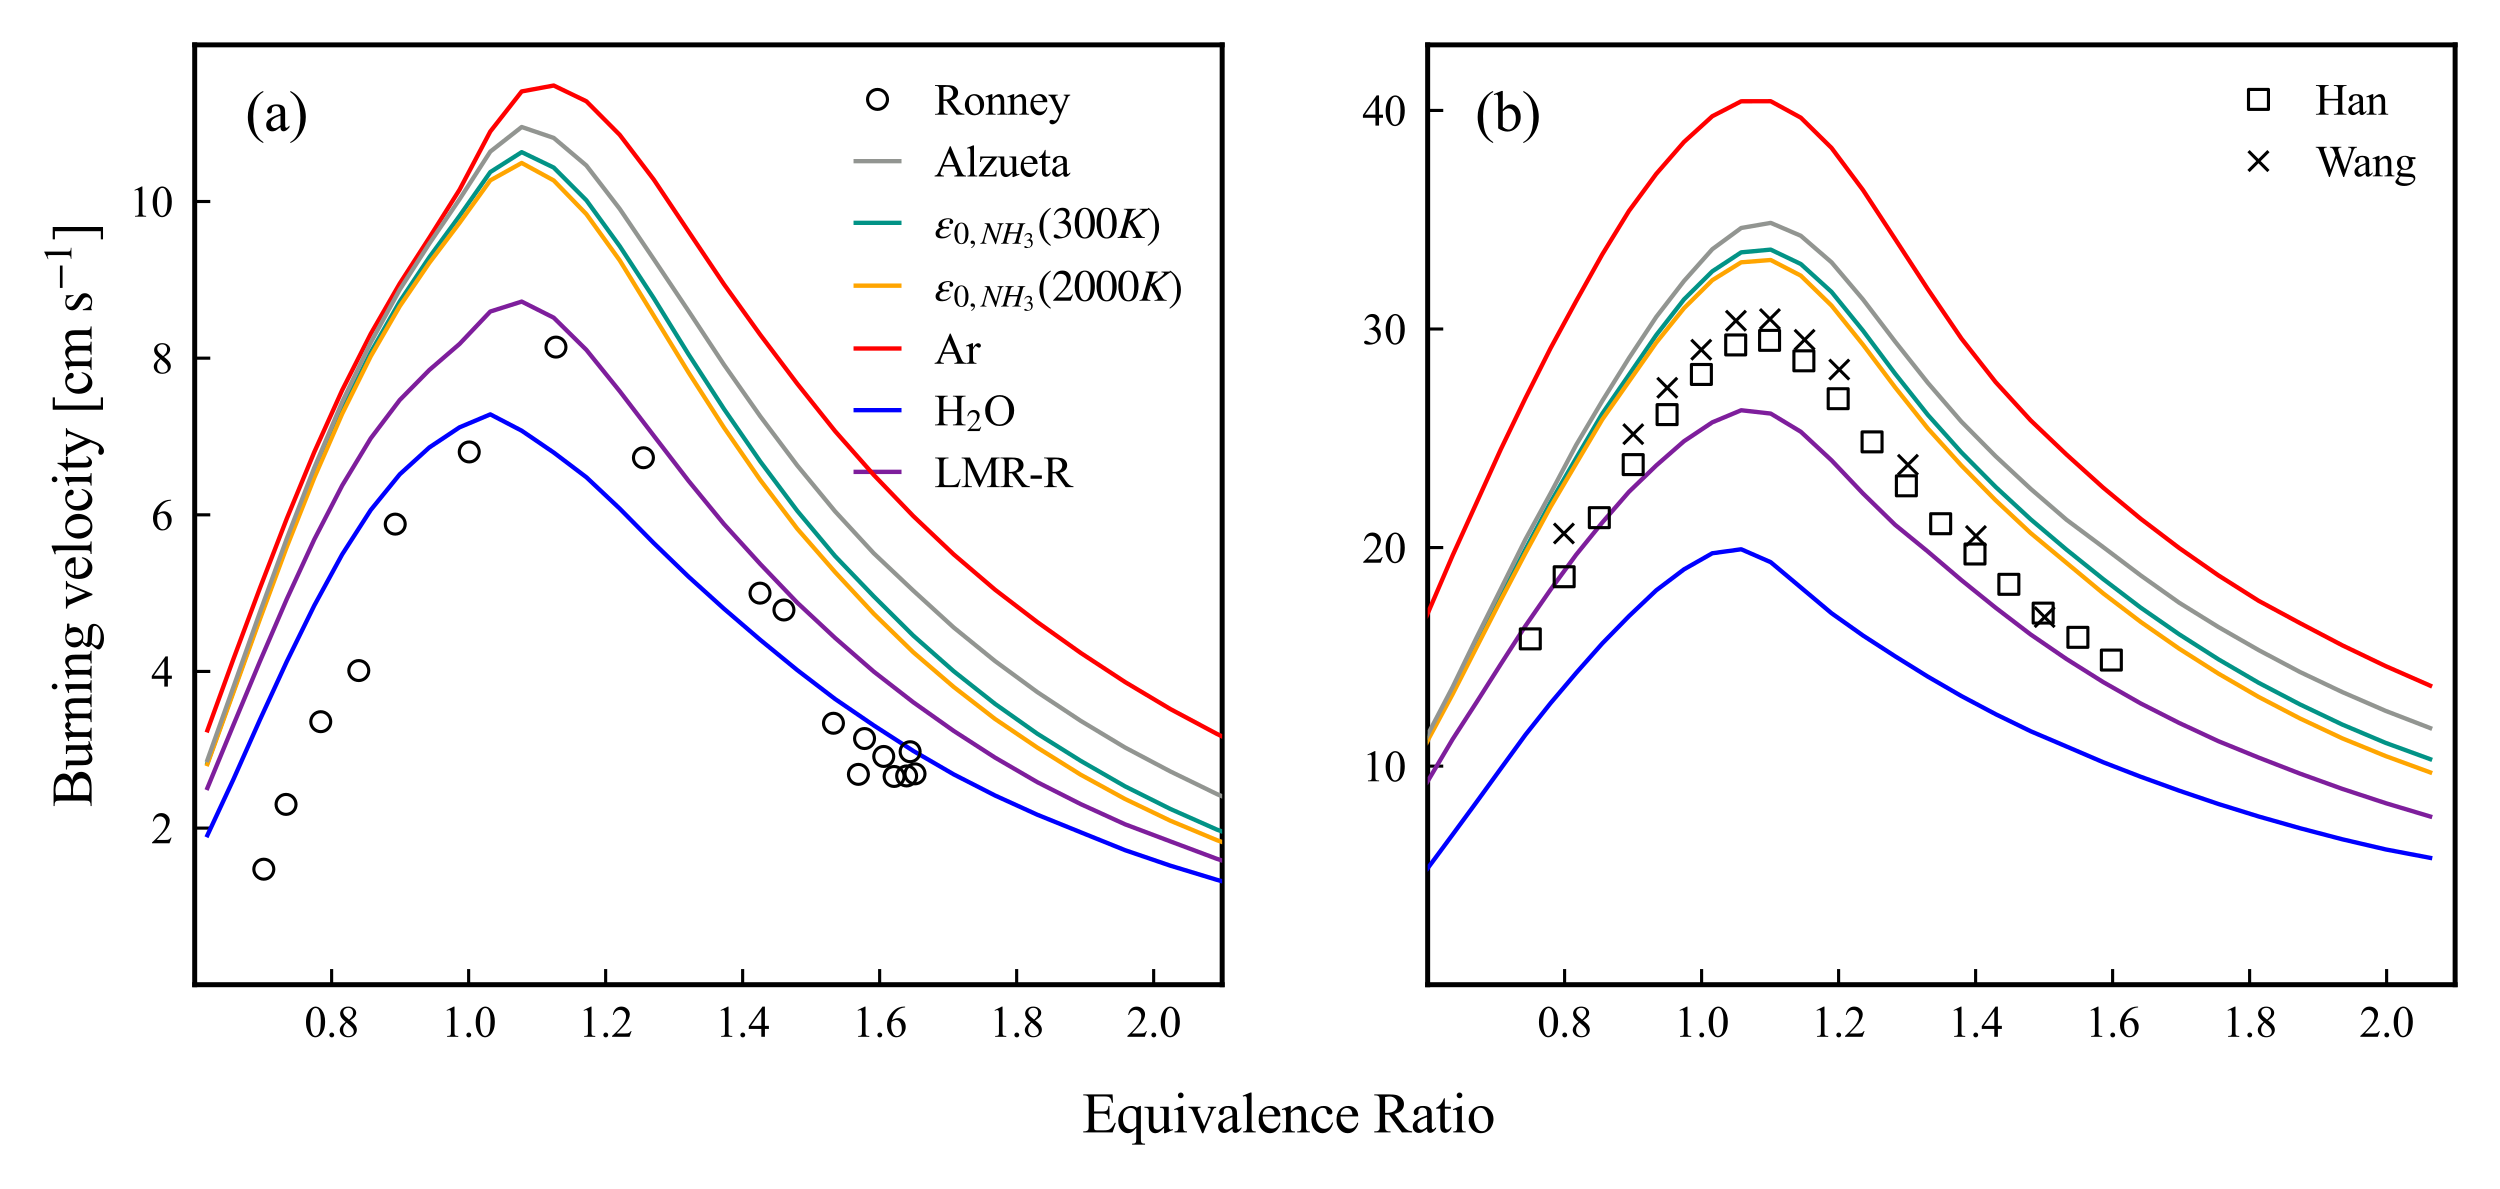 <?xml version="1.0" encoding="utf-8" standalone="no"?>
<!DOCTYPE svg PUBLIC "-//W3C//DTD SVG 1.1//EN"
  "http://www.w3.org/Graphics/SVG/1.1/DTD/svg11.dtd">
<svg xmlns:xlink="http://www.w3.org/1999/xlink" width="401.14pt" height="190.826pt" viewBox="0 0 401.14 190.826" xmlns="http://www.w3.org/2000/svg" version="1.1">
 <defs>
  <style type="text/css">*{stroke-linejoin: round; stroke-linecap: butt}</style>
 </defs>
 <g id="figure_1">
  <g id="patch_1">
   <path d="M 0 190.826 
L 401.14 190.826 
L 401.14 0 
L 0 0 
z
" style="fill: #ffffff"/>
  </g>
  <g id="axes_1">
   <g id="patch_2">
    <path d="M 31.24 157.997 
L 196.104 157.997 
L 196.104 7.2 
L 31.24 7.2 
z
" style="fill: #ffffff"/>
   </g>
   <g id="matplotlib.axis_1">
    <g id="xtick_1">
     <g id="line2d_1">
      <defs>
       <path id="mac0a78f04d" d="M 0 0 
L 0 -2.5 
" style="stroke: #000000; stroke-width: 0.5"/>
      </defs>
      <g>
       <use xlink:href="#mac0a78f04d" x="53.212" y="157.997" style="stroke: #000000; stroke-width: 0.5"/>
      </g>
     </g>
     <g id="text_1">
      <!-- 0.8 -->
      <g transform="translate(48.837 166.357) scale(0.07 -0.07)">
       <defs>
        <path id="TimesNewRomanPSMT-30" d="M 231 2094 
Q 231 2819 450 3342 
Q 669 3866 1031 4122 
Q 1313 4325 1613 4325 
Q 2100 4325 2488 3828 
Q 2972 3213 2972 2159 
Q 2972 1422 2759 906 
Q 2547 391 2217 158 
Q 1888 -75 1581 -75 
Q 975 -75 572 641 
Q 231 1244 231 2094 
z
M 844 2016 
Q 844 1141 1059 588 
Q 1238 122 1591 122 
Q 1759 122 1940 273 
Q 2122 425 2216 781 
Q 2359 1319 2359 2297 
Q 2359 3022 2209 3506 
Q 2097 3866 1919 4016 
Q 1791 4119 1609 4119 
Q 1397 4119 1231 3928 
Q 1006 3669 925 3112 
Q 844 2556 844 2016 
z
" transform="scale(0.016)"/>
        <path id="TimesNewRomanPSMT-2e" d="M 800 606 
Q 947 606 1047 504 
Q 1147 403 1147 259 
Q 1147 116 1045 14 
Q 944 -88 800 -88 
Q 656 -88 554 14 
Q 453 116 453 259 
Q 453 406 554 506 
Q 656 606 800 606 
z
" transform="scale(0.016)"/>
        <path id="TimesNewRomanPSMT-38" d="M 1228 2134 
Q 725 2547 579 2797 
Q 434 3047 434 3316 
Q 434 3728 753 4026 
Q 1072 4325 1600 4325 
Q 2113 4325 2425 4047 
Q 2738 3769 2738 3413 
Q 2738 3175 2569 2928 
Q 2400 2681 1866 2347 
Q 2416 1922 2594 1678 
Q 2831 1359 2831 1006 
Q 2831 559 2490 242 
Q 2150 -75 1597 -75 
Q 994 -75 656 303 
Q 388 606 388 966 
Q 388 1247 577 1523 
Q 766 1800 1228 2134 
z
M 1719 2469 
Q 2094 2806 2194 3001 
Q 2294 3197 2294 3444 
Q 2294 3772 2109 3958 
Q 1925 4144 1606 4144 
Q 1288 4144 1088 3959 
Q 888 3775 888 3528 
Q 888 3366 970 3203 
Q 1053 3041 1206 2894 
L 1719 2469 
z
M 1375 2016 
Q 1116 1797 991 1539 
Q 866 1281 866 981 
Q 866 578 1086 336 
Q 1306 94 1647 94 
Q 1984 94 2187 284 
Q 2391 475 2391 747 
Q 2391 972 2272 1150 
Q 2050 1481 1375 2016 
z
" transform="scale(0.016)"/>
       </defs>
       <use xlink:href="#TimesNewRomanPSMT-30"/>
       <use xlink:href="#TimesNewRomanPSMT-2e" x="50"/>
       <use xlink:href="#TimesNewRomanPSMT-38" x="75"/>
      </g>
     </g>
    </g>
    <g id="xtick_2">
     <g id="line2d_2">
      <g>
       <use xlink:href="#mac0a78f04d" x="75.196" y="157.997" style="stroke: #000000; stroke-width: 0.5"/>
      </g>
     </g>
     <g id="text_2">
      <!-- 1.0 -->
      <g transform="translate(70.821 166.357) scale(0.07 -0.07)">
       <defs>
        <path id="TimesNewRomanPSMT-31" d="M 750 3822 
L 1781 4325 
L 1884 4325 
L 1884 747 
Q 1884 391 1914 303 
Q 1944 216 2037 169 
Q 2131 122 2419 116 
L 2419 0 
L 825 0 
L 825 116 
Q 1125 122 1212 167 
Q 1300 213 1334 289 
Q 1369 366 1369 747 
L 1369 3034 
Q 1369 3497 1338 3628 
Q 1316 3728 1258 3775 
Q 1200 3822 1119 3822 
Q 1003 3822 797 3725 
L 750 3822 
z
" transform="scale(0.016)"/>
       </defs>
       <use xlink:href="#TimesNewRomanPSMT-31"/>
       <use xlink:href="#TimesNewRomanPSMT-2e" x="50"/>
       <use xlink:href="#TimesNewRomanPSMT-30" x="75"/>
      </g>
     </g>
    </g>
    <g id="xtick_3">
     <g id="line2d_3">
      <g>
       <use xlink:href="#mac0a78f04d" x="97.179" y="157.997" style="stroke: #000000; stroke-width: 0.5"/>
      </g>
     </g>
     <g id="text_3">
      <!-- 1.2 -->
      <g transform="translate(92.804 166.357) scale(0.07 -0.07)">
       <defs>
        <path id="TimesNewRomanPSMT-32" d="M 2934 816 
L 2638 0 
L 138 0 
L 138 116 
Q 1241 1122 1691 1759 
Q 2141 2397 2141 2925 
Q 2141 3328 1894 3587 
Q 1647 3847 1303 3847 
Q 991 3847 742 3664 
Q 494 3481 375 3128 
L 259 3128 
Q 338 3706 661 4015 
Q 984 4325 1469 4325 
Q 1984 4325 2329 3994 
Q 2675 3663 2675 3213 
Q 2675 2891 2525 2569 
Q 2294 2063 1775 1497 
Q 997 647 803 472 
L 1909 472 
Q 2247 472 2383 497 
Q 2519 522 2628 598 
Q 2738 675 2819 816 
L 2934 816 
z
" transform="scale(0.016)"/>
       </defs>
       <use xlink:href="#TimesNewRomanPSMT-31"/>
       <use xlink:href="#TimesNewRomanPSMT-2e" x="50"/>
       <use xlink:href="#TimesNewRomanPSMT-32" x="75"/>
      </g>
     </g>
    </g>
    <g id="xtick_4">
     <g id="line2d_4">
      <g>
       <use xlink:href="#mac0a78f04d" x="119.162" y="157.997" style="stroke: #000000; stroke-width: 0.5"/>
      </g>
     </g>
     <g id="text_4">
      <!-- 1.4 -->
      <g transform="translate(114.787 166.357) scale(0.07 -0.07)">
       <defs>
        <path id="TimesNewRomanPSMT-34" d="M 2978 1563 
L 2978 1119 
L 2409 1119 
L 2409 0 
L 1894 0 
L 1894 1119 
L 100 1119 
L 100 1519 
L 2066 4325 
L 2409 4325 
L 2409 1563 
L 2978 1563 
z
M 1894 1563 
L 1894 3666 
L 406 1563 
L 1894 1563 
z
" transform="scale(0.016)"/>
       </defs>
       <use xlink:href="#TimesNewRomanPSMT-31"/>
       <use xlink:href="#TimesNewRomanPSMT-2e" x="50"/>
       <use xlink:href="#TimesNewRomanPSMT-34" x="75"/>
      </g>
     </g>
    </g>
    <g id="xtick_5">
     <g id="line2d_5">
      <g>
       <use xlink:href="#mac0a78f04d" x="141.145" y="157.997" style="stroke: #000000; stroke-width: 0.5"/>
      </g>
     </g>
     <g id="text_5">
      <!-- 1.6 -->
      <g transform="translate(136.77 166.357) scale(0.07 -0.07)">
       <defs>
        <path id="TimesNewRomanPSMT-36" d="M 2869 4325 
L 2869 4209 
Q 2456 4169 2195 4045 
Q 1934 3922 1679 3669 
Q 1425 3416 1258 3105 
Q 1091 2794 978 2366 
Q 1428 2675 1881 2675 
Q 2316 2675 2634 2325 
Q 2953 1975 2953 1425 
Q 2953 894 2631 456 
Q 2244 -75 1606 -75 
Q 1172 -75 869 213 
Q 275 772 275 1663 
Q 275 2231 503 2743 
Q 731 3256 1154 3653 
Q 1578 4050 1965 4187 
Q 2353 4325 2688 4325 
L 2869 4325 
z
M 925 2138 
Q 869 1716 869 1456 
Q 869 1156 980 804 
Q 1091 453 1309 247 
Q 1469 100 1697 100 
Q 1969 100 2183 356 
Q 2397 613 2397 1088 
Q 2397 1622 2184 2012 
Q 1972 2403 1581 2403 
Q 1463 2403 1327 2353 
Q 1191 2303 925 2138 
z
" transform="scale(0.016)"/>
       </defs>
       <use xlink:href="#TimesNewRomanPSMT-31"/>
       <use xlink:href="#TimesNewRomanPSMT-2e" x="50"/>
       <use xlink:href="#TimesNewRomanPSMT-36" x="75"/>
      </g>
     </g>
    </g>
    <g id="xtick_6">
     <g id="line2d_6">
      <g>
       <use xlink:href="#mac0a78f04d" x="163.129" y="157.997" style="stroke: #000000; stroke-width: 0.5"/>
      </g>
     </g>
     <g id="text_6">
      <!-- 1.8 -->
      <g transform="translate(158.754 166.357) scale(0.07 -0.07)">
       <use xlink:href="#TimesNewRomanPSMT-31"/>
       <use xlink:href="#TimesNewRomanPSMT-2e" x="50"/>
       <use xlink:href="#TimesNewRomanPSMT-38" x="75"/>
      </g>
     </g>
    </g>
    <g id="xtick_7">
     <g id="line2d_7">
      <g>
       <use xlink:href="#mac0a78f04d" x="185.112" y="157.997" style="stroke: #000000; stroke-width: 0.5"/>
      </g>
     </g>
     <g id="text_7">
      <!-- 2.0 -->
      <g transform="translate(180.737 166.357) scale(0.07 -0.07)">
       <use xlink:href="#TimesNewRomanPSMT-32"/>
       <use xlink:href="#TimesNewRomanPSMT-2e" x="50"/>
       <use xlink:href="#TimesNewRomanPSMT-30" x="75"/>
      </g>
     </g>
    </g>
   </g>
   <g id="matplotlib.axis_2">
    <g id="ytick_1">
     <g id="line2d_8">
      <defs>
       <path id="m7676b297ff" d="M 0 0 
L 2.5 0 
" style="stroke: #000000; stroke-width: 0.5"/>
      </defs>
      <g>
       <use xlink:href="#m7676b297ff" x="31.24" y="132.874" style="stroke: #000000; stroke-width: 0.5"/>
      </g>
     </g>
     <g id="text_8">
      <!-- 2 -->
      <g transform="translate(24.24 135.305) scale(0.07 -0.07)">
       <use xlink:href="#TimesNewRomanPSMT-32"/>
      </g>
     </g>
    </g>
    <g id="ytick_2">
     <g id="line2d_9">
      <g>
       <use xlink:href="#m7676b297ff" x="31.24" y="107.739" style="stroke: #000000; stroke-width: 0.5"/>
      </g>
     </g>
     <g id="text_9">
      <!-- 4 -->
      <g transform="translate(24.24 110.169) scale(0.07 -0.07)">
       <use xlink:href="#TimesNewRomanPSMT-34"/>
      </g>
     </g>
    </g>
    <g id="ytick_3">
     <g id="line2d_10">
      <g>
       <use xlink:href="#m7676b297ff" x="31.24" y="82.604" style="stroke: #000000; stroke-width: 0.5"/>
      </g>
     </g>
     <g id="text_10">
      <!-- 6 -->
      <g transform="translate(24.24 85.034) scale(0.07 -0.07)">
       <use xlink:href="#TimesNewRomanPSMT-36"/>
      </g>
     </g>
    </g>
    <g id="ytick_4">
     <g id="line2d_11">
      <g>
       <use xlink:href="#m7676b297ff" x="31.24" y="57.469" style="stroke: #000000; stroke-width: 0.5"/>
      </g>
     </g>
     <g id="text_11">
      <!-- 8 -->
      <g transform="translate(24.24 59.899) scale(0.07 -0.07)">
       <use xlink:href="#TimesNewRomanPSMT-38"/>
      </g>
     </g>
    </g>
    <g id="ytick_5">
     <g id="line2d_12">
      <g>
       <use xlink:href="#m7676b297ff" x="31.24" y="32.334" style="stroke: #000000; stroke-width: 0.5"/>
      </g>
     </g>
     <g id="text_12">
      <!-- 10 -->
      <g transform="translate(20.74 34.764) scale(0.07 -0.07)">
       <use xlink:href="#TimesNewRomanPSMT-31"/>
       <use xlink:href="#TimesNewRomanPSMT-30" x="50"/>
      </g>
     </g>
    </g>
    <g id="text_13">
     <!-- Burning velocity [cm $\rm s^{-1}$] -->
     <g transform="translate(14.76 129.488) rotate(-90) scale(0.09 -0.09)">
      <defs>
       <path id="TimesNewRomanPSMT-42" d="M 2956 2163 
Q 3397 2069 3616 1863 
Q 3919 1575 3919 1159 
Q 3919 844 3719 555 
Q 3519 266 3170 133 
Q 2822 0 2106 0 
L 106 0 
L 106 116 
L 266 116 
Q 531 116 647 284 
Q 719 394 719 750 
L 719 3488 
Q 719 3881 628 3984 
Q 506 4122 266 4122 
L 106 4122 
L 106 4238 
L 1938 4238 
Q 2450 4238 2759 4163 
Q 3228 4050 3475 3764 
Q 3722 3478 3722 3106 
Q 3722 2788 3528 2536 
Q 3334 2284 2956 2163 
z
M 1319 2331 
Q 1434 2309 1582 2298 
Q 1731 2288 1909 2288 
Q 2366 2288 2595 2386 
Q 2825 2484 2947 2687 
Q 3069 2891 3069 3131 
Q 3069 3503 2766 3765 
Q 2463 4028 1881 4028 
Q 1569 4028 1319 3959 
L 1319 2331 
z
M 1319 306 
Q 1681 222 2034 222 
Q 2600 222 2897 476 
Q 3194 731 3194 1106 
Q 3194 1353 3059 1581 
Q 2925 1809 2622 1940 
Q 2319 2072 1872 2072 
Q 1678 2072 1540 2065 
Q 1403 2059 1319 2044 
L 1319 306 
z
" transform="scale(0.016)"/>
       <path id="TimesNewRomanPSMT-75" d="M 2709 2863 
L 2709 1128 
Q 2709 631 2732 520 
Q 2756 409 2807 365 
Q 2859 322 2928 322 
Q 3025 322 3147 375 
L 3191 266 
L 2334 -88 
L 2194 -88 
L 2194 519 
Q 1825 119 1631 15 
Q 1438 -88 1222 -88 
Q 981 -88 804 51 
Q 628 191 559 409 
Q 491 628 491 1028 
L 491 2306 
Q 491 2509 447 2587 
Q 403 2666 317 2708 
Q 231 2750 6 2747 
L 6 2863 
L 1009 2863 
L 1009 947 
Q 1009 547 1148 422 
Q 1288 297 1484 297 
Q 1619 297 1789 381 
Q 1959 466 2194 703 
L 2194 2325 
Q 2194 2569 2105 2655 
Q 2016 2741 1734 2747 
L 1734 2863 
L 2709 2863 
z
" transform="scale(0.016)"/>
       <path id="TimesNewRomanPSMT-72" d="M 1038 2947 
L 1038 2303 
Q 1397 2947 1775 2947 
Q 1947 2947 2059 2842 
Q 2172 2738 2172 2600 
Q 2172 2478 2090 2393 
Q 2009 2309 1897 2309 
Q 1788 2309 1652 2417 
Q 1516 2525 1450 2525 
Q 1394 2525 1328 2463 
Q 1188 2334 1038 2041 
L 1038 669 
Q 1038 431 1097 309 
Q 1138 225 1241 169 
Q 1344 113 1538 113 
L 1538 0 
L 72 0 
L 72 113 
Q 291 113 397 181 
Q 475 231 506 341 
Q 522 394 522 644 
L 522 1753 
Q 522 2253 501 2348 
Q 481 2444 426 2487 
Q 372 2531 291 2531 
Q 194 2531 72 2484 
L 41 2597 
L 906 2947 
L 1038 2947 
z
" transform="scale(0.016)"/>
       <path id="TimesNewRomanPSMT-6e" d="M 1034 2341 
Q 1538 2947 1994 2947 
Q 2228 2947 2397 2830 
Q 2566 2713 2666 2444 
Q 2734 2256 2734 1869 
L 2734 647 
Q 2734 375 2778 278 
Q 2813 200 2889 156 
Q 2966 113 3172 113 
L 3172 0 
L 1756 0 
L 1756 113 
L 1816 113 
Q 2016 113 2095 173 
Q 2175 234 2206 353 
Q 2219 400 2219 647 
L 2219 1819 
Q 2219 2209 2117 2386 
Q 2016 2563 1775 2563 
Q 1403 2563 1034 2156 
L 1034 647 
Q 1034 356 1069 288 
Q 1113 197 1189 155 
Q 1266 113 1500 113 
L 1500 0 
L 84 0 
L 84 113 
L 147 113 
Q 366 113 442 223 
Q 519 334 519 647 
L 519 1709 
Q 519 2225 495 2337 
Q 472 2450 423 2490 
Q 375 2531 294 2531 
Q 206 2531 84 2484 
L 38 2597 
L 900 2947 
L 1034 2947 
L 1034 2341 
z
" transform="scale(0.016)"/>
       <path id="TimesNewRomanPSMT-69" d="M 928 4444 
Q 1059 4444 1151 4351 
Q 1244 4259 1244 4128 
Q 1244 3997 1151 3903 
Q 1059 3809 928 3809 
Q 797 3809 703 3903 
Q 609 3997 609 4128 
Q 609 4259 701 4351 
Q 794 4444 928 4444 
z
M 1188 2947 
L 1188 647 
Q 1188 378 1227 289 
Q 1266 200 1342 156 
Q 1419 113 1622 113 
L 1622 0 
L 231 0 
L 231 113 
Q 441 113 512 153 
Q 584 194 626 287 
Q 669 381 669 647 
L 669 1750 
Q 669 2216 641 2353 
Q 619 2453 572 2492 
Q 525 2531 444 2531 
Q 356 2531 231 2484 
L 188 2597 
L 1050 2947 
L 1188 2947 
z
" transform="scale(0.016)"/>
       <path id="TimesNewRomanPSMT-67" d="M 966 1044 
Q 703 1172 562 1401 
Q 422 1631 422 1909 
Q 422 2334 742 2640 
Q 1063 2947 1563 2947 
Q 1972 2947 2272 2747 
L 2878 2747 
Q 3013 2747 3034 2739 
Q 3056 2731 3066 2713 
Q 3084 2684 3084 2613 
Q 3084 2531 3069 2500 
Q 3059 2484 3036 2475 
Q 3013 2466 2878 2466 
L 2506 2466 
Q 2681 2241 2681 1891 
Q 2681 1491 2375 1206 
Q 2069 922 1553 922 
Q 1341 922 1119 984 
Q 981 866 932 777 
Q 884 688 884 625 
Q 884 572 936 522 
Q 988 472 1138 450 
Q 1225 438 1575 428 
Q 2219 413 2409 384 
Q 2700 344 2873 169 
Q 3047 -6 3047 -263 
Q 3047 -616 2716 -925 
Q 2228 -1381 1444 -1381 
Q 841 -1381 425 -1109 
Q 191 -953 191 -784 
Q 191 -709 225 -634 
Q 278 -519 444 -313 
Q 466 -284 763 25 
Q 600 122 533 198 
Q 466 275 466 372 
Q 466 481 555 628 
Q 644 775 966 1044 
z
M 1509 2797 
Q 1278 2797 1122 2612 
Q 966 2428 966 2047 
Q 966 1553 1178 1281 
Q 1341 1075 1591 1075 
Q 1828 1075 1981 1253 
Q 2134 1431 2134 1813 
Q 2134 2309 1919 2591 
Q 1759 2797 1509 2797 
z
M 934 0 
Q 788 -159 713 -296 
Q 638 -434 638 -550 
Q 638 -700 819 -813 
Q 1131 -1006 1722 -1006 
Q 2284 -1006 2551 -807 
Q 2819 -609 2819 -384 
Q 2819 -222 2659 -153 
Q 2497 -84 2016 -72 
Q 1313 -53 934 0 
z
" transform="scale(0.016)"/>
       <path id="TimesNewRomanPSMT-20" transform="scale(0.016)"/>
       <path id="TimesNewRomanPSMT-76" d="M 53 2863 
L 1400 2863 
L 1400 2747 
L 1313 2747 
Q 1191 2747 1127 2687 
Q 1063 2628 1063 2528 
Q 1063 2419 1128 2269 
L 1794 688 
L 2463 2328 
Q 2534 2503 2534 2594 
Q 2534 2638 2509 2666 
Q 2475 2713 2422 2730 
Q 2369 2747 2206 2747 
L 2206 2863 
L 3141 2863 
L 3141 2747 
Q 2978 2734 2916 2681 
Q 2806 2588 2719 2369 
L 1703 -88 
L 1575 -88 
L 553 2328 
Q 484 2497 421 2570 
Q 359 2644 263 2694 
Q 209 2722 53 2747 
L 53 2863 
z
" transform="scale(0.016)"/>
       <path id="TimesNewRomanPSMT-65" d="M 681 1784 
Q 678 1147 991 784 
Q 1303 422 1725 422 
Q 2006 422 2214 576 
Q 2422 731 2563 1106 
L 2659 1044 
Q 2594 616 2278 264 
Q 1963 -88 1488 -88 
Q 972 -88 605 314 
Q 238 716 238 1394 
Q 238 2128 614 2539 
Q 991 2950 1559 2950 
Q 2041 2950 2350 2633 
Q 2659 2316 2659 1784 
L 681 1784 
z
M 681 1966 
L 2006 1966 
Q 1991 2241 1941 2353 
Q 1863 2528 1708 2628 
Q 1553 2728 1384 2728 
Q 1125 2728 920 2526 
Q 716 2325 681 1966 
z
" transform="scale(0.016)"/>
       <path id="TimesNewRomanPSMT-6c" d="M 1184 4444 
L 1184 647 
Q 1184 378 1223 290 
Q 1263 203 1344 158 
Q 1425 113 1647 113 
L 1647 0 
L 244 0 
L 244 113 
Q 441 113 512 153 
Q 584 194 625 287 
Q 666 381 666 647 
L 666 3247 
Q 666 3731 644 3842 
Q 622 3953 573 3993 
Q 525 4034 450 4034 
Q 369 4034 244 3984 
L 191 4094 
L 1044 4444 
L 1184 4444 
z
" transform="scale(0.016)"/>
       <path id="TimesNewRomanPSMT-6f" d="M 1600 2947 
Q 2250 2947 2644 2453 
Q 2978 2031 2978 1484 
Q 2978 1100 2793 706 
Q 2609 313 2286 112 
Q 1963 -88 1566 -88 
Q 919 -88 538 428 
Q 216 863 216 1403 
Q 216 1797 411 2186 
Q 606 2575 925 2761 
Q 1244 2947 1600 2947 
z
M 1503 2744 
Q 1338 2744 1170 2645 
Q 1003 2547 900 2300 
Q 797 2053 797 1666 
Q 797 1041 1045 587 
Q 1294 134 1700 134 
Q 2003 134 2200 384 
Q 2397 634 2397 1244 
Q 2397 2006 2069 2444 
Q 1847 2744 1503 2744 
z
" transform="scale(0.016)"/>
       <path id="TimesNewRomanPSMT-63" d="M 2631 1088 
Q 2516 522 2178 217 
Q 1841 -88 1431 -88 
Q 944 -88 581 321 
Q 219 731 219 1428 
Q 219 2103 620 2525 
Q 1022 2947 1584 2947 
Q 2006 2947 2278 2723 
Q 2550 2500 2550 2259 
Q 2550 2141 2473 2067 
Q 2397 1994 2259 1994 
Q 2075 1994 1981 2113 
Q 1928 2178 1911 2362 
Q 1894 2547 1784 2644 
Q 1675 2738 1481 2738 
Q 1169 2738 978 2506 
Q 725 2200 725 1697 
Q 725 1184 976 792 
Q 1228 400 1656 400 
Q 1963 400 2206 609 
Q 2378 753 2541 1131 
L 2631 1088 
z
" transform="scale(0.016)"/>
       <path id="TimesNewRomanPSMT-74" d="M 1031 3803 
L 1031 2863 
L 1700 2863 
L 1700 2644 
L 1031 2644 
L 1031 788 
Q 1031 509 1111 412 
Q 1191 316 1316 316 
Q 1419 316 1516 380 
Q 1613 444 1666 569 
L 1788 569 
Q 1678 263 1478 108 
Q 1278 -47 1066 -47 
Q 922 -47 784 33 
Q 647 113 581 261 
Q 516 409 516 719 
L 516 2644 
L 63 2644 
L 63 2747 
Q 234 2816 414 2980 
Q 594 3144 734 3369 
Q 806 3488 934 3803 
L 1031 3803 
z
" transform="scale(0.016)"/>
       <path id="TimesNewRomanPSMT-79" d="M 38 2863 
L 1372 2863 
L 1372 2747 
L 1306 2747 
Q 1166 2747 1095 2686 
Q 1025 2625 1025 2534 
Q 1025 2413 1128 2197 
L 1825 753 
L 2466 2334 
Q 2519 2463 2519 2588 
Q 2519 2644 2497 2672 
Q 2472 2706 2419 2726 
Q 2366 2747 2231 2747 
L 2231 2863 
L 3163 2863 
L 3163 2747 
Q 3047 2734 2984 2696 
Q 2922 2659 2847 2556 
Q 2819 2513 2741 2316 
L 1575 -541 
Q 1406 -956 1132 -1168 
Q 859 -1381 606 -1381 
Q 422 -1381 303 -1275 
Q 184 -1169 184 -1031 
Q 184 -900 270 -820 
Q 356 -741 506 -741 
Q 609 -741 788 -809 
Q 913 -856 944 -856 
Q 1038 -856 1148 -759 
Q 1259 -663 1372 -384 
L 1575 113 
L 547 2272 
Q 500 2369 397 2513 
Q 319 2622 269 2659 
Q 197 2709 38 2747 
L 38 2863 
z
" transform="scale(0.016)"/>
       <path id="TimesNewRomanPSMT-5b" d="M 1900 -1269 
L 525 -1269 
L 525 4334 
L 1900 4334 
L 1900 4088 
L 994 4088 
L 994 -1025 
L 1900 -1025 
L 1900 -1269 
z
" transform="scale(0.016)"/>
       <path id="TimesNewRomanPSMT-6d" d="M 1050 2338 
Q 1363 2650 1419 2697 
Q 1559 2816 1721 2881 
Q 1884 2947 2044 2947 
Q 2313 2947 2506 2790 
Q 2700 2634 2766 2338 
Q 3088 2713 3309 2830 
Q 3531 2947 3766 2947 
Q 3994 2947 4170 2830 
Q 4347 2713 4450 2447 
Q 4519 2266 4519 1878 
L 4519 647 
Q 4519 378 4559 278 
Q 4591 209 4675 161 
Q 4759 113 4950 113 
L 4950 0 
L 3538 0 
L 3538 113 
L 3597 113 
Q 3781 113 3884 184 
Q 3956 234 3988 344 
Q 4000 397 4000 647 
L 4000 1878 
Q 4000 2228 3916 2372 
Q 3794 2572 3525 2572 
Q 3359 2572 3192 2489 
Q 3025 2406 2788 2181 
L 2781 2147 
L 2788 2013 
L 2788 647 
Q 2788 353 2820 281 
Q 2853 209 2943 161 
Q 3034 113 3253 113 
L 3253 0 
L 1806 0 
L 1806 113 
Q 2044 113 2133 169 
Q 2222 225 2256 338 
Q 2272 391 2272 647 
L 2272 1878 
Q 2272 2228 2169 2381 
Q 2031 2581 1784 2581 
Q 1616 2581 1450 2491 
Q 1191 2353 1050 2181 
L 1050 647 
Q 1050 366 1089 281 
Q 1128 197 1204 155 
Q 1281 113 1516 113 
L 1516 0 
L 100 0 
L 100 113 
Q 297 113 375 155 
Q 453 197 493 289 
Q 534 381 534 647 
L 534 1741 
Q 534 2213 506 2350 
Q 484 2453 437 2492 
Q 391 2531 309 2531 
Q 222 2531 100 2484 
L 53 2597 
L 916 2947 
L 1050 2947 
L 1050 2338 
z
" transform="scale(0.016)"/>
       <path id="STIXGeneral-Regular-73" d="M 998 1926 
L 1664 1523 
Q 1984 1331 2105 1164 
Q 2227 998 2227 736 
Q 2227 416 1961 176 
Q 1696 -64 1331 -64 
Q 1030 -64 864 -6 
Q 691 51 570 51 
Q 461 51 416 -26 
L 333 -26 
L 333 979 
L 435 979 
Q 538 512 730 294 
Q 922 77 1248 77 
Q 1485 77 1632 211 
Q 1779 346 1779 550 
Q 1779 845 1440 1030 
L 1094 1222 
Q 326 1651 326 2150 
Q 326 2522 566 2730 
Q 806 2938 1210 2938 
Q 1491 2938 1638 2867 
Q 1754 2816 1818 2816 
Q 1862 2816 1920 2880 
L 1990 2880 
L 2022 2010 
L 1926 2010 
Q 1818 2445 1654 2621 
Q 1491 2797 1203 2797 
Q 986 2797 854 2688 
Q 723 2579 723 2362 
Q 723 2253 796 2128 
Q 870 2003 998 1926 
z
" transform="scale(0.016)"/>
       <path id="STIXGeneral-Regular-2212" d="M 3974 1408 
L 410 1408 
L 410 1830 
L 3974 1830 
L 3974 1408 
z
" transform="scale(0.016)"/>
       <path id="STIXGeneral-Regular-31" d="M 2522 0 
L 755 0 
L 755 96 
Q 1107 115 1235 227 
Q 1363 339 1363 608 
L 1363 3482 
Q 1363 3795 1171 3795 
Q 1082 3795 883 3718 
L 710 3654 
L 710 3744 
L 1856 4326 
L 1914 4307 
L 1914 486 
Q 1914 275 2042 185 
Q 2170 96 2522 96 
L 2522 0 
z
" transform="scale(0.016)"/>
       <path id="TimesNewRomanPSMT-5d" d="M 234 4334 
L 1609 4334 
L 1609 -1272 
L 234 -1272 
L 234 -1025 
L 1141 -1025 
L 1141 4088 
L 234 4088 
L 234 4334 
z
" transform="scale(0.016)"/>
      </defs>
      <use xlink:href="#TimesNewRomanPSMT-42" transform="translate(0 0.684)"/>
      <use xlink:href="#TimesNewRomanPSMT-75" transform="translate(66.699 0.684)"/>
      <use xlink:href="#TimesNewRomanPSMT-72" transform="translate(116.699 0.684)"/>
      <use xlink:href="#TimesNewRomanPSMT-6e" transform="translate(150 0.684)"/>
      <use xlink:href="#TimesNewRomanPSMT-69" transform="translate(200 0.684)"/>
      <use xlink:href="#TimesNewRomanPSMT-6e" transform="translate(227.783 0.684)"/>
      <use xlink:href="#TimesNewRomanPSMT-67" transform="translate(277.783 0.684)"/>
      <use xlink:href="#TimesNewRomanPSMT-20" transform="translate(327.783 0.684)"/>
      <use xlink:href="#TimesNewRomanPSMT-76" transform="translate(352.783 0.684)"/>
      <use xlink:href="#TimesNewRomanPSMT-65" transform="translate(402.783 0.684)"/>
      <use xlink:href="#TimesNewRomanPSMT-6c" transform="translate(447.168 0.684)"/>
      <use xlink:href="#TimesNewRomanPSMT-6f" transform="translate(474.951 0.684)"/>
      <use xlink:href="#TimesNewRomanPSMT-63" transform="translate(524.951 0.684)"/>
      <use xlink:href="#TimesNewRomanPSMT-69" transform="translate(569.336 0.684)"/>
      <use xlink:href="#TimesNewRomanPSMT-74" transform="translate(597.119 0.684)"/>
      <use xlink:href="#TimesNewRomanPSMT-79" transform="translate(624.902 0.684)"/>
      <use xlink:href="#TimesNewRomanPSMT-20" transform="translate(674.902 0.684)"/>
      <use xlink:href="#TimesNewRomanPSMT-5b" transform="translate(699.902 0.684)"/>
      <use xlink:href="#TimesNewRomanPSMT-63" transform="translate(733.203 0.684)"/>
      <use xlink:href="#TimesNewRomanPSMT-6d" transform="translate(777.588 0.684)"/>
      <use xlink:href="#TimesNewRomanPSMT-20" transform="translate(855.371 0.684)"/>
      <use xlink:href="#STIXGeneral-Regular-73" transform="translate(880.371 0.684)"/>
      <use xlink:href="#STIXGeneral-Regular-2212" transform="translate(920.846 36.684) scale(0.7)"/>
      <use xlink:href="#STIXGeneral-Regular-31" transform="translate(968.796 36.684) scale(0.7)"/>
      <use xlink:href="#TimesNewRomanPSMT-5d" transform="translate(1008.296 0.684)"/>
     </g>
    </g>
   </g>
   <g id="patch_3">
    <path d="M 31.24 157.997 
L 31.24 7.2 
" style="fill: none; stroke: #000000; stroke-width: 0.8; stroke-linejoin: miter; stroke-linecap: square"/>
   </g>
   <g id="patch_4">
    <path d="M 196.104 157.997 
L 196.104 7.2 
" style="fill: none; stroke: #000000; stroke-width: 0.8; stroke-linejoin: miter; stroke-linecap: square"/>
   </g>
   <g id="patch_5">
    <path d="M 31.24 157.997 
L 196.104 157.997 
" style="fill: none; stroke: #000000; stroke-width: 0.8; stroke-linejoin: miter; stroke-linecap: square"/>
   </g>
   <g id="patch_6">
    <path d="M 31.24 7.2 
L 196.104 7.2 
" style="fill: none; stroke: #000000; stroke-width: 0.8; stroke-linejoin: miter; stroke-linecap: square"/>
   </g>
   <g id="text_14">
    <!-- (a) -->
    <g transform="translate(39.386 20.989) scale(0.09 -0.09)">
     <defs>
      <path id="TimesNewRomanPSMT-28" d="M 1988 -1253 
L 1988 -1369 
Q 1516 -1131 1200 -813 
Q 750 -359 506 256 
Q 263 872 263 1534 
Q 263 2503 741 3301 
Q 1219 4100 1988 4444 
L 1988 4313 
Q 1603 4100 1356 3731 
Q 1109 3363 987 2797 
Q 866 2231 866 1616 
Q 866 947 969 400 
Q 1050 -31 1165 -292 
Q 1281 -553 1476 -793 
Q 1672 -1034 1988 -1253 
z
" transform="scale(0.016)"/>
      <path id="TimesNewRomanPSMT-61" d="M 1822 413 
Q 1381 72 1269 19 
Q 1100 -59 909 -59 
Q 613 -59 420 144 
Q 228 347 228 678 
Q 228 888 322 1041 
Q 450 1253 767 1440 
Q 1084 1628 1822 1897 
L 1822 2009 
Q 1822 2438 1686 2597 
Q 1550 2756 1291 2756 
Q 1094 2756 978 2650 
Q 859 2544 859 2406 
L 866 2225 
Q 866 2081 792 2003 
Q 719 1925 600 1925 
Q 484 1925 411 2006 
Q 338 2088 338 2228 
Q 338 2497 613 2722 
Q 888 2947 1384 2947 
Q 1766 2947 2009 2819 
Q 2194 2722 2281 2516 
Q 2338 2381 2338 1966 
L 2338 994 
Q 2338 584 2353 492 
Q 2369 400 2405 369 
Q 2441 338 2488 338 
Q 2538 338 2575 359 
Q 2641 400 2828 588 
L 2828 413 
Q 2478 -56 2159 -56 
Q 2006 -56 1915 50 
Q 1825 156 1822 413 
z
M 1822 616 
L 1822 1706 
Q 1350 1519 1213 1441 
Q 966 1303 859 1153 
Q 753 1003 753 825 
Q 753 600 887 451 
Q 1022 303 1197 303 
Q 1434 303 1822 616 
z
" transform="scale(0.016)"/>
      <path id="TimesNewRomanPSMT-29" d="M 144 4313 
L 144 4444 
Q 619 4209 934 3891 
Q 1381 3434 1625 2820 
Q 1869 2206 1869 1541 
Q 1869 572 1392 -226 
Q 916 -1025 144 -1369 
L 144 -1253 
Q 528 -1038 776 -670 
Q 1025 -303 1145 264 
Q 1266 831 1266 1447 
Q 1266 2113 1163 2663 
Q 1084 3094 967 3353 
Q 850 3613 656 3853 
Q 463 4094 144 4313 
z
" transform="scale(0.016)"/>
     </defs>
     <use xlink:href="#TimesNewRomanPSMT-28"/>
     <use xlink:href="#TimesNewRomanPSMT-61" x="33.301"/>
     <use xlink:href="#TimesNewRomanPSMT-29" x="77.686"/>
    </g>
   </g>
   <g id="legend_1">
    <g id="line2d_13">
     <defs>
      <path id="md316feea5b" d="M 0 1.6 
C 0.424 1.6 0.831 1.431 1.131 1.131 
C 1.431 0.831 1.6 0.424 1.6 0 
C 1.6 -0.424 1.431 -0.831 1.131 -1.131 
C 0.831 -1.431 0.424 -1.6 0 -1.6 
C -0.424 -1.6 -0.831 -1.431 -1.131 -1.131 
C -1.431 -0.831 -1.6 -0.424 -1.6 0 
C -1.6 0.424 -1.431 0.831 -1.131 1.131 
C -0.831 1.431 -0.424 1.6 0 1.6 
z
" style="stroke: #000000; stroke-width: 0.5"/>
     </defs>
     <g>
      <use xlink:href="#md316feea5b" x="140.804" y="15.95" style="fill-opacity: 0; stroke: #000000; stroke-width: 0.5"/>
     </g>
    </g>
    <g id="text_15">
     <!-- Ronney -->
     <g transform="translate(149.904 18.4) scale(0.07 -0.07)">
      <defs>
       <path id="TimesNewRomanPSMT-52" d="M 4325 0 
L 3194 0 
L 1759 1981 
Q 1600 1975 1500 1975 
Q 1459 1975 1412 1976 
Q 1366 1978 1316 1981 
L 1316 750 
Q 1316 350 1403 253 
Q 1522 116 1759 116 
L 1925 116 
L 1925 0 
L 109 0 
L 109 116 
L 269 116 
Q 538 116 653 291 
Q 719 388 719 750 
L 719 3488 
Q 719 3888 631 3984 
Q 509 4122 269 4122 
L 109 4122 
L 109 4238 
L 1653 4238 
Q 2328 4238 2648 4139 
Q 2969 4041 3192 3777 
Q 3416 3513 3416 3147 
Q 3416 2756 3161 2468 
Q 2906 2181 2372 2063 
L 3247 847 
Q 3547 428 3762 290 
Q 3978 153 4325 116 
L 4325 0 
z
M 1316 2178 
Q 1375 2178 1419 2176 
Q 1463 2175 1491 2175 
Q 2097 2175 2405 2437 
Q 2713 2700 2713 3106 
Q 2713 3503 2464 3751 
Q 2216 4000 1806 4000 
Q 1625 4000 1316 3941 
L 1316 2178 
z
" transform="scale(0.016)"/>
      </defs>
      <use xlink:href="#TimesNewRomanPSMT-52"/>
      <use xlink:href="#TimesNewRomanPSMT-6f" x="66.699"/>
      <use xlink:href="#TimesNewRomanPSMT-6e" x="116.699"/>
      <use xlink:href="#TimesNewRomanPSMT-6e" x="166.699"/>
      <use xlink:href="#TimesNewRomanPSMT-65" x="216.699"/>
      <use xlink:href="#TimesNewRomanPSMT-79" x="261.084"/>
     </g>
    </g>
    <g id="line2d_14">
     <path d="M 137.304 25.86 
L 140.804 25.86 
L 144.304 25.86 
" style="fill: none; stroke: #929591; stroke-width: 0.7; stroke-linecap: square"/>
    </g>
    <g id="text_16">
     <!-- Alzueta -->
     <g transform="translate(149.904 28.31) scale(0.07 -0.07)">
      <defs>
       <path id="TimesNewRomanPSMT-41" d="M 2928 1419 
L 1288 1419 
L 1000 750 
Q 894 503 894 381 
Q 894 284 986 211 
Q 1078 138 1384 116 
L 1384 0 
L 50 0 
L 50 116 
Q 316 163 394 238 
Q 553 388 747 847 
L 2238 4334 
L 2347 4334 
L 3822 809 
Q 4000 384 4145 257 
Q 4291 131 4550 116 
L 4550 0 
L 2878 0 
L 2878 116 
Q 3131 128 3220 200 
Q 3309 272 3309 375 
Q 3309 513 3184 809 
L 2928 1419 
z
M 2841 1650 
L 2122 3363 
L 1384 1650 
L 2841 1650 
z
" transform="scale(0.016)"/>
       <path id="TimesNewRomanPSMT-7a" d="M 2688 878 
L 2653 0 
L 128 0 
L 128 113 
L 2028 2644 
L 1091 2644 
Q 788 2644 694 2605 
Q 600 2566 541 2456 
Q 456 2300 444 2069 
L 319 2069 
L 338 2863 
L 2738 2863 
L 2738 2747 
L 819 209 
L 1863 209 
Q 2191 209 2308 264 
Q 2425 319 2497 456 
Q 2547 556 2581 878 
L 2688 878 
z
" transform="scale(0.016)"/>
      </defs>
      <use xlink:href="#TimesNewRomanPSMT-41"/>
      <use xlink:href="#TimesNewRomanPSMT-6c" x="72.217"/>
      <use xlink:href="#TimesNewRomanPSMT-7a" x="100"/>
      <use xlink:href="#TimesNewRomanPSMT-75" x="144.385"/>
      <use xlink:href="#TimesNewRomanPSMT-65" x="194.385"/>
      <use xlink:href="#TimesNewRomanPSMT-74" x="238.77"/>
      <use xlink:href="#TimesNewRomanPSMT-61" x="266.553"/>
     </g>
    </g>
    <g id="line2d_15">
     <path d="M 137.304 35.758 
L 140.804 35.758 
L 144.304 35.758 
" style="fill: none; stroke: #029386; stroke-width: 0.7; stroke-linecap: square"/>
    </g>
    <g id="text_17">
     <!-- $\epsilon_{0,NH_3}(300K)$ -->
     <g transform="translate(149.904 38.208) scale(0.07 -0.07)">
      <defs>
       <path id="STIXGeneral-Italic-3b5" d="M 2304 627 
L 2406 563 
Q 1907 -70 1133 -70 
Q 192 -70 192 640 
Q 192 928 403 1158 
Q 614 1389 934 1472 
Q 774 1498 684 1616 
Q 595 1734 595 1882 
Q 602 2266 995 2544 
Q 1389 2822 2029 2822 
Q 2336 2822 2528 2672 
Q 2720 2522 2720 2291 
Q 2720 2163 2617 2080 
Q 2515 1997 2413 1997 
Q 2298 1997 2230 2067 
Q 2163 2138 2163 2253 
Q 2163 2317 2211 2409 
Q 2259 2502 2259 2560 
Q 2259 2688 2022 2688 
Q 1683 2688 1401 2496 
Q 1120 2304 1120 1907 
Q 1120 1741 1251 1654 
Q 1382 1568 1594 1568 
Q 1613 1568 1728 1590 
Q 1843 1613 1932 1613 
Q 2022 1613 2086 1574 
Q 2150 1536 2150 1478 
Q 2150 1306 1862 1306 
Q 1805 1306 1721 1334 
Q 1638 1363 1568 1363 
Q 1286 1363 1014 1184 
Q 742 1005 742 678 
Q 742 410 908 285 
Q 1075 160 1312 160 
Q 1869 160 2304 627 
z
" transform="scale(0.016)"/>
       <path id="STIXGeneral-Regular-30" d="M 3046 2112 
Q 3046 1683 2963 1302 
Q 2880 922 2717 602 
Q 2554 282 2266 96 
Q 1978 -90 1600 -90 
Q 1210 -90 915 108 
Q 621 307 461 640 
Q 301 973 227 1350 
Q 154 1728 154 2150 
Q 154 2746 301 3222 
Q 448 3699 790 4012 
Q 1133 4326 1626 4326 
Q 2253 4326 2649 3712 
Q 3046 3098 3046 2112 
z
M 2432 2080 
Q 2432 3091 2217 3625 
Q 2003 4160 1587 4160 
Q 1190 4160 979 3622 
Q 768 3085 768 2106 
Q 768 1120 979 598 
Q 1190 77 1600 77 
Q 2003 77 2217 598 
Q 2432 1120 2432 2080 
z
" transform="scale(0.016)"/>
       <path id="STIXGeneral-Regular-2c" d="M 531 -902 
L 467 -781 
Q 998 -422 998 -96 
Q 998 -13 909 -13 
Q 883 -13 822 -25 
Q 762 -38 723 -38 
Q 352 -38 352 288 
Q 352 454 457 553 
Q 563 653 736 653 
Q 954 653 1101 496 
Q 1248 339 1248 96 
Q 1248 -198 1053 -473 
Q 858 -749 531 -902 
z
" transform="scale(0.016)"/>
       <path id="STIXGeneral-Italic-4e" d="M 4653 4179 
L 4653 4077 
Q 4480 4038 4413 4016 
Q 4346 3994 4266 3882 
Q 4186 3770 4144 3635 
Q 4102 3501 4000 3149 
L 3066 -96 
L 2950 -96 
L 1478 3424 
L 749 723 
Q 691 525 691 378 
Q 691 243 790 182 
Q 890 122 1139 102 
L 1139 0 
L -128 0 
L -128 102 
Q 147 141 262 304 
Q 378 467 550 1075 
L 1299 3731 
Q 1152 4077 749 4077 
L 749 4179 
L 1773 4179 
L 3098 986 
L 3776 3469 
Q 3827 3648 3827 3750 
Q 3827 3923 3740 3987 
Q 3654 4051 3386 4077 
L 3386 4179 
L 4653 4179 
z
" transform="scale(0.016)"/>
       <path id="STIXGeneral-Italic-48" d="M 4922 4179 
L 4922 4077 
Q 4640 4026 4550 3949 
Q 4461 3872 4384 3603 
L 3539 525 
Q 3520 448 3520 371 
Q 3520 237 3616 185 
Q 3712 134 4026 102 
L 4026 0 
L 2272 0 
L 2272 102 
Q 2598 128 2729 237 
Q 2861 346 2925 595 
L 3334 2086 
L 1510 2086 
L 1088 525 
Q 1069 461 1069 384 
Q 1069 243 1149 192 
Q 1229 141 1517 102 
L 1517 0 
L -51 0 
L -51 102 
Q 211 128 310 230 
Q 410 333 499 653 
L 1254 3405 
Q 1331 3699 1331 3814 
Q 1331 3949 1238 3997 
Q 1146 4045 838 4077 
L 838 4179 
L 2573 4179 
L 2573 4077 
Q 2285 4058 2141 3955 
Q 1997 3853 1933 3622 
L 1587 2355 
L 3411 2355 
L 3706 3405 
Q 3795 3738 3795 3808 
Q 3795 3930 3692 3994 
Q 3590 4058 3334 4077 
L 3334 4179 
L 4922 4179 
z
" transform="scale(0.016)"/>
       <path id="STIXGeneral-Regular-33" d="M 390 3264 
L 288 3290 
Q 435 3770 748 4048 
Q 1062 4326 1542 4326 
Q 1990 4326 2265 4083 
Q 2541 3840 2541 3450 
Q 2541 2925 1946 2566 
Q 2298 2413 2477 2227 
Q 2758 1914 2758 1402 
Q 2758 890 2464 506 
Q 2246 211 1840 60 
Q 1434 -90 979 -90 
Q 262 -90 262 275 
Q 262 378 339 442 
Q 416 506 525 506 
Q 685 506 915 339 
Q 1197 141 1466 141 
Q 1818 141 2058 425 
Q 2298 710 2298 1120 
Q 2298 1856 1632 2048 
Q 1434 2112 979 2112 
L 979 2202 
Q 1338 2323 1517 2432 
Q 2035 2726 2035 3290 
Q 2035 3610 1852 3776 
Q 1670 3942 1344 3942 
Q 768 3942 390 3264 
z
" transform="scale(0.016)"/>
       <path id="STIXGeneral-Regular-28" d="M 1946 -1030 
L 1869 -1133 
Q 1126 -710 716 32 
Q 307 774 307 1613 
Q 307 3386 1888 4326 
L 1946 4224 
Q 1293 3667 1075 3126 
Q 858 2586 858 1632 
Q 858 685 1082 96 
Q 1306 -493 1946 -1030 
z
" transform="scale(0.016)"/>
       <path id="STIXGeneral-Italic-4b" d="M 4621 4179 
L 4621 4077 
Q 4442 4077 4128 3840 
L 2221 2400 
L 3296 525 
Q 3443 269 3552 201 
Q 3661 134 3962 102 
L 3962 0 
L 2202 0 
L 2202 102 
L 2387 122 
Q 2682 147 2682 326 
Q 2682 365 2672 409 
Q 2662 454 2630 515 
Q 2598 576 2579 611 
Q 2560 646 2509 736 
Q 2458 826 2445 851 
L 1658 2227 
L 1242 710 
Q 1171 467 1171 384 
Q 1171 237 1264 182 
Q 1357 128 1626 102 
L 1626 0 
L 45 0 
L 45 102 
Q 320 134 403 211 
Q 486 288 563 557 
L 1357 3405 
Q 1446 3725 1446 3802 
Q 1446 3936 1337 4000 
Q 1229 4064 941 4077 
L 941 4179 
L 2669 4179 
L 2669 4077 
Q 2400 4058 2253 3958 
Q 2106 3859 2035 3603 
L 1696 2362 
L 2675 3059 
Q 3590 3706 3590 3936 
Q 3590 4032 3360 4058 
L 3206 4077 
L 3206 4179 
L 4621 4179 
z
" transform="scale(0.016)"/>
       <path id="STIXGeneral-Regular-29" d="M 186 4224 
L 262 4326 
Q 992 3891 1408 3148 
Q 1824 2406 1824 1581 
Q 1824 -166 243 -1133 
L 186 -1030 
Q 845 -486 1059 54 
Q 1274 595 1274 1562 
Q 1274 2534 1059 3120 
Q 845 3706 186 4224 
z
" transform="scale(0.016)"/>
      </defs>
      <use xlink:href="#STIXGeneral-Italic-3b5" transform="translate(0 0.406)"/>
      <use xlink:href="#STIXGeneral-Regular-30" transform="translate(44.4 -12.822) scale(0.7)"/>
      <use xlink:href="#STIXGeneral-Regular-2c" transform="translate(79.4 -12.822) scale(0.7)"/>
      <use xlink:href="#STIXGeneral-Italic-4e" transform="translate(107.008 -12.822) scale(0.7)"/>
      <use xlink:href="#STIXGeneral-Italic-48" transform="translate(153.698 -12.822) scale(0.7)"/>
      <use xlink:href="#STIXGeneral-Regular-33" transform="translate(204.238 -22.082) scale(0.49)"/>
      <use xlink:href="#STIXGeneral-Regular-28" transform="translate(236.234 0.406)"/>
      <use xlink:href="#STIXGeneral-Regular-33" transform="translate(269.534 0.406)"/>
      <use xlink:href="#STIXGeneral-Regular-30" transform="translate(319.534 0.406)"/>
      <use xlink:href="#STIXGeneral-Regular-30" transform="translate(369.534 0.406)"/>
      <use xlink:href="#STIXGeneral-Italic-4b" transform="translate(419.534 0.406)"/>
      <use xlink:href="#STIXGeneral-Regular-29" transform="translate(486.234 0.406)"/>
     </g>
    </g>
    <g id="line2d_16">
     <path d="M 137.304 45.838 
L 140.804 45.838 
L 144.304 45.838 
" style="fill: none; stroke: #ffa500; stroke-width: 0.7; stroke-linecap: square"/>
    </g>
    <g id="text_18">
     <!-- $\epsilon_{0,NH_3}(2000K)$ -->
     <g transform="translate(149.904 48.288) scale(0.07 -0.07)">
      <defs>
       <path id="STIXGeneral-Regular-32" d="M 3034 877 
L 2688 0 
L 186 0 
L 186 77 
L 1325 1286 
Q 1773 1754 1965 2144 
Q 2157 2534 2157 2950 
Q 2157 3379 1920 3616 
Q 1683 3853 1267 3853 
Q 922 3853 720 3673 
Q 518 3494 326 3021 
L 192 3053 
Q 301 3648 630 3987 
Q 960 4326 1523 4326 
Q 2054 4326 2380 4006 
Q 2707 3686 2707 3200 
Q 2707 2477 1888 1613 
L 832 486 
L 2330 486 
Q 2541 486 2665 569 
Q 2790 653 2944 915 
L 3034 877 
z
" transform="scale(0.016)"/>
      </defs>
      <use xlink:href="#STIXGeneral-Italic-3b5" transform="translate(0 0.406)"/>
      <use xlink:href="#STIXGeneral-Regular-30" transform="translate(44.4 -12.822) scale(0.7)"/>
      <use xlink:href="#STIXGeneral-Regular-2c" transform="translate(79.4 -12.822) scale(0.7)"/>
      <use xlink:href="#STIXGeneral-Italic-4e" transform="translate(107.008 -12.822) scale(0.7)"/>
      <use xlink:href="#STIXGeneral-Italic-48" transform="translate(153.698 -12.822) scale(0.7)"/>
      <use xlink:href="#STIXGeneral-Regular-33" transform="translate(204.238 -22.082) scale(0.49)"/>
      <use xlink:href="#STIXGeneral-Regular-28" transform="translate(236.234 0.406)"/>
      <use xlink:href="#STIXGeneral-Regular-32" transform="translate(269.534 0.406)"/>
      <use xlink:href="#STIXGeneral-Regular-30" transform="translate(319.534 0.406)"/>
      <use xlink:href="#STIXGeneral-Regular-30" transform="translate(369.534 0.406)"/>
      <use xlink:href="#STIXGeneral-Regular-30" transform="translate(419.534 0.406)"/>
      <use xlink:href="#STIXGeneral-Italic-4b" transform="translate(469.534 0.406)"/>
      <use xlink:href="#STIXGeneral-Regular-29" transform="translate(536.234 0.406)"/>
     </g>
    </g>
    <g id="line2d_17">
     <path d="M 137.304 55.918 
L 140.804 55.918 
L 144.304 55.918 
" style="fill: none; stroke: #ff0000; stroke-width: 0.7; stroke-linecap: square"/>
    </g>
    <g id="text_19">
     <!-- Ar -->
     <g transform="translate(149.904 58.368) scale(0.07 -0.07)">
      <use xlink:href="#TimesNewRomanPSMT-41"/>
      <use xlink:href="#TimesNewRomanPSMT-72" x="72.217"/>
     </g>
    </g>
    <g id="line2d_18">
     <path d="M 137.304 65.815 
L 140.804 65.815 
L 144.304 65.815 
" style="fill: none; stroke: #0000ff; stroke-width: 0.7; stroke-linecap: square"/>
    </g>
    <g id="text_20">
     <!-- H$_2$O -->
     <g transform="translate(149.904 68.265) scale(0.07 -0.07)">
      <defs>
       <path id="TimesNewRomanPSMT-48" d="M 1316 2272 
L 3284 2272 
L 3284 3484 
Q 3284 3809 3244 3913 
Q 3213 3991 3113 4047 
Q 2978 4122 2828 4122 
L 2678 4122 
L 2678 4238 
L 4491 4238 
L 4491 4122 
L 4341 4122 
Q 4191 4122 4056 4050 
Q 3956 4000 3920 3898 
Q 3884 3797 3884 3484 
L 3884 750 
Q 3884 428 3925 325 
Q 3956 247 4053 191 
Q 4191 116 4341 116 
L 4491 116 
L 4491 0 
L 2678 0 
L 2678 116 
L 2828 116 
Q 3088 116 3206 269 
Q 3284 369 3284 750 
L 3284 2041 
L 1316 2041 
L 1316 750 
Q 1316 428 1356 325 
Q 1388 247 1488 191 
Q 1622 116 1772 116 
L 1925 116 
L 1925 0 
L 109 0 
L 109 116 
L 259 116 
Q 522 116 641 269 
Q 716 369 716 750 
L 716 3484 
Q 716 3809 675 3913 
Q 644 3991 547 4047 
Q 409 4122 259 4122 
L 109 4122 
L 109 4238 
L 1925 4238 
L 1925 4122 
L 1772 4122 
Q 1622 4122 1488 4050 
Q 1391 4000 1353 3898 
Q 1316 3797 1316 3484 
L 1316 2272 
z
" transform="scale(0.016)"/>
       <path id="TimesNewRomanPSMT-4f" d="M 2341 4334 
Q 3166 4334 3770 3707 
Q 4375 3081 4375 2144 
Q 4375 1178 3765 540 
Q 3156 -97 2291 -97 
Q 1416 -97 820 525 
Q 225 1147 225 2134 
Q 225 3144 913 3781 
Q 1509 4334 2341 4334 
z
M 2281 4106 
Q 1713 4106 1369 3684 
Q 941 3159 941 2147 
Q 941 1109 1384 550 
Q 1725 125 2284 125 
Q 2881 125 3270 590 
Q 3659 1056 3659 2059 
Q 3659 3147 3231 3681 
Q 2888 4106 2281 4106 
z
" transform="scale(0.016)"/>
      </defs>
      <use xlink:href="#TimesNewRomanPSMT-48" transform="translate(0 0.281)"/>
      <use xlink:href="#STIXGeneral-Regular-32" transform="translate(73.76 -12.947) scale(0.7)"/>
      <use xlink:href="#TimesNewRomanPSMT-4f" transform="translate(113.169 0.281)"/>
     </g>
    </g>
    <g id="line2d_19">
     <path d="M 137.304 75.713 
L 140.804 75.713 
L 144.304 75.713 
" style="fill: none; stroke: #7e1e9c; stroke-width: 0.7; stroke-linecap: square"/>
    </g>
    <g id="text_21">
     <!-- LMR-R -->
     <g transform="translate(149.904 78.162) scale(0.07 -0.07)">
      <defs>
       <path id="TimesNewRomanPSMT-4c" d="M 3669 1172 
L 3772 1150 
L 3409 0 
L 128 0 
L 128 116 
L 288 116 
Q 556 116 672 291 
Q 738 391 738 753 
L 738 3488 
Q 738 3884 650 3984 
Q 528 4122 288 4122 
L 128 4122 
L 128 4238 
L 2047 4238 
L 2047 4122 
Q 1709 4125 1573 4059 
Q 1438 3994 1388 3894 
Q 1338 3794 1338 3416 
L 1338 753 
Q 1338 494 1388 397 
Q 1425 331 1503 300 
Q 1581 269 1991 269 
L 2300 269 
Q 2788 269 2984 341 
Q 3181 413 3343 595 
Q 3506 778 3669 1172 
z
" transform="scale(0.016)"/>
       <path id="TimesNewRomanPSMT-4d" d="M 2619 0 
L 981 3566 
L 981 734 
Q 981 344 1066 247 
Q 1181 116 1431 116 
L 1581 116 
L 1581 0 
L 106 0 
L 106 116 
L 256 116 
Q 525 116 638 278 
Q 706 378 706 734 
L 706 3503 
Q 706 3784 644 3909 
Q 600 4000 483 4061 
Q 366 4122 106 4122 
L 106 4238 
L 1306 4238 
L 2844 922 
L 4356 4238 
L 5556 4238 
L 5556 4122 
L 5409 4122 
Q 5138 4122 5025 3959 
Q 4956 3859 4956 3503 
L 4956 734 
Q 4956 344 5044 247 
Q 5159 116 5409 116 
L 5556 116 
L 5556 0 
L 3756 0 
L 3756 116 
L 3906 116 
Q 4178 116 4288 278 
Q 4356 378 4356 734 
L 4356 3566 
L 2722 0 
L 2619 0 
z
" transform="scale(0.016)"/>
       <path id="TimesNewRomanPSMT-2d" d="M 259 1672 
L 1875 1672 
L 1875 1200 
L 259 1200 
L 259 1672 
z
" transform="scale(0.016)"/>
      </defs>
      <use xlink:href="#TimesNewRomanPSMT-4c"/>
      <use xlink:href="#TimesNewRomanPSMT-4d" x="61.084"/>
      <use xlink:href="#TimesNewRomanPSMT-52" x="150"/>
      <use xlink:href="#TimesNewRomanPSMT-2d" x="216.699"/>
      <use xlink:href="#TimesNewRomanPSMT-52" x="250"/>
     </g>
    </g>
   </g>
   <g id="line2d_20">
    <path d="M 33.279 134.022 
L 37.449 125.058 
L 41.694 115.515 
L 46.018 106.136 
L 50.423 97.169 
L 54.91 88.947 
L 59.482 81.84 
L 64.141 76.108 
L 68.891 71.792 
L 73.734 68.568 
L 78.672 66.488 
L 83.708 69.11 
L 88.846 72.612 
L 94.087 76.578 
L 99.437 81.608 
L 104.897 87.139 
L 110.472 92.528 
L 116.165 97.673 
L 121.98 102.66 
L 127.92 107.518 
L 133.99 112.157 
L 140.195 116.395 
L 146.538 120.487 
L 153.025 124.252 
L 159.66 127.644 
L 166.448 130.73 
L 173.395 133.542 
L 180.507 136.411 
L 187.789 138.903 
L 195.248 141.172 
L 202.89 143.284 
L 210.722 145.189 
L 218.751 146.961 
L 226.985 147.889 
" clip-path="url(#p2c3d4ba26f)" style="fill: none; stroke: #0000ff; stroke-width: 0.7; stroke-linecap: square"/>
   </g>
   <g id="line2d_21">
    <path d="M 33.279 117.194 
L 37.449 105.755 
L 41.694 94.395 
L 46.018 83.211 
L 50.423 72.546 
L 54.91 62.595 
L 59.482 53.574 
L 64.141 45.497 
L 68.891 38.135 
L 73.734 30.443 
L 78.672 21.099 
L 83.708 14.673 
L 88.846 13.722 
L 94.087 16.252 
L 99.437 21.635 
L 104.897 28.81 
L 110.472 37.14 
L 116.165 45.615 
L 121.98 53.701 
L 127.92 61.566 
L 133.99 69.174 
L 140.195 76.202 
L 146.538 82.805 
L 153.025 88.953 
L 159.66 94.62 
L 166.448 99.817 
L 173.395 104.759 
L 180.507 109.427 
L 187.789 113.771 
L 195.248 117.752 
L 202.89 121.47 
L 210.722 124.853 
L 218.751 127.921 
L 226.985 130.789 
" clip-path="url(#p2c3d4ba26f)" style="fill: none; stroke: #ff0000; stroke-width: 0.7; stroke-linecap: square"/>
   </g>
   <g id="line2d_22">
    <path d="M 33.279 122.43 
L 37.449 110.876 
L 41.694 99.071 
L 46.018 87.364 
L 50.423 76.214 
L 54.91 65.831 
L 59.482 56.538 
L 64.141 48.377 
L 68.891 41.266 
L 73.734 34.645 
L 78.672 27.612 
L 83.708 24.412 
L 88.846 26.888 
L 94.087 32.137 
L 99.437 39.495 
L 104.897 47.834 
L 110.472 56.842 
L 116.165 65.621 
L 121.98 74.036 
L 127.92 81.966 
L 133.99 89.225 
L 140.195 95.684 
L 146.538 101.981 
L 153.025 107.698 
L 159.66 112.941 
L 166.448 117.733 
L 173.395 122.077 
L 180.507 126.168 
L 187.789 129.803 
L 195.248 133.112 
L 202.89 135.901 
L 210.722 138.657 
L 218.751 141.264 
L 226.985 143.49 
" clip-path="url(#p2c3d4ba26f)" style="fill: none; stroke: #029386; stroke-width: 0.7; stroke-linecap: square"/>
   </g>
   <g id="line2d_23">
    <path d="M 33.279 122.606 
L 37.449 111.115 
L 41.694 99.375 
L 46.018 87.742 
L 50.423 76.664 
L 54.91 66.386 
L 59.482 57.185 
L 64.141 49.142 
L 68.891 42.175 
L 73.734 35.766 
L 78.672 28.941 
L 83.708 26.148 
L 88.846 28.956 
L 94.087 34.361 
L 99.437 41.776 
L 104.897 50.651 
L 110.472 59.753 
L 116.165 68.612 
L 121.98 77.008 
L 127.92 84.838 
L 133.99 91.795 
L 140.195 98.471 
L 146.538 104.654 
L 153.025 110.222 
L 159.66 115.362 
L 166.448 119.959 
L 173.395 124.302 
L 180.507 128.197 
L 187.789 131.691 
L 195.248 134.808 
L 202.89 137.511 
L 210.722 140.27 
L 218.751 142.569 
L 226.985 144.713 
" clip-path="url(#p2c3d4ba26f)" style="fill: none; stroke: #ffa500; stroke-width: 0.7; stroke-linecap: square"/>
   </g>
   <g id="line2d_24">
    <path d="M 33.279 121.95 
L 37.449 110.255 
L 41.694 98.27 
L 46.018 86.423 
L 50.423 75.063 
L 54.91 64.495 
L 59.482 54.969 
L 64.141 46.479 
L 68.891 39.083 
L 73.734 31.977 
L 78.672 24.324 
L 83.708 20.378 
L 88.846 22.13 
L 94.087 26.557 
L 99.437 33.512 
L 104.897 41.578 
L 110.472 49.893 
L 116.165 58.514 
L 121.98 66.788 
L 127.92 74.681 
L 133.99 82.05 
L 140.195 88.775 
L 146.538 94.767 
L 153.025 100.683 
L 159.66 106.075 
L 166.448 111.057 
L 173.395 115.658 
L 180.507 119.936 
L 187.789 123.782 
L 195.248 127.409 
L 202.89 130.657 
L 210.722 133.631 
L 218.751 136.254 
L 226.985 138.729 
" clip-path="url(#p2c3d4ba26f)" style="fill: none; stroke: #929591; stroke-width: 0.7; stroke-linecap: square"/>
   </g>
   <g id="line2d_25">
    <path d="M 33.279 126.443 
L 37.449 116.331 
L 41.694 106.151 
L 46.018 96.122 
L 50.423 86.567 
L 54.91 77.895 
L 59.482 70.34 
L 64.141 64.185 
L 68.891 59.365 
L 73.734 55.189 
L 78.672 49.986 
L 83.708 48.39 
L 88.846 50.976 
L 94.087 56.141 
L 99.437 62.77 
L 104.897 69.904 
L 110.472 77.15 
L 116.165 84.092 
L 121.98 90.491 
L 127.92 96.697 
L 133.99 102.358 
L 140.195 107.761 
L 146.538 112.682 
L 153.025 117.278 
L 159.66 121.561 
L 166.448 125.506 
L 173.395 129.02 
L 180.507 132.26 
L 187.789 135.006 
L 195.248 137.803 
L 202.89 140.313 
L 210.722 142.549 
L 218.751 144.544 
L 226.985 146.416 
" clip-path="url(#p2c3d4ba26f)" style="fill: none; stroke: #7e1e9c; stroke-width: 0.7; stroke-linecap: square"/>
   </g>
   <g id="line2d_26">
    <g clip-path="url(#p2c3d4ba26f)">
     <use xlink:href="#md316feea5b" x="42.33" y="139.468" style="fill-opacity: 0; stroke: #000000; stroke-width: 0.5"/>
     <use xlink:href="#md316feea5b" x="45.897" y="129.07" style="fill-opacity: 0; stroke: #000000; stroke-width: 0.5"/>
     <use xlink:href="#md316feea5b" x="51.466" y="115.798" style="fill-opacity: 0; stroke: #000000; stroke-width: 0.5"/>
     <use xlink:href="#md316feea5b" x="57.569" y="107.598" style="fill-opacity: 0; stroke: #000000; stroke-width: 0.5"/>
     <use xlink:href="#md316feea5b" x="63.419" y="84.098" style="fill-opacity: 0; stroke: #000000; stroke-width: 0.5"/>
     <use xlink:href="#md316feea5b" x="75.293" y="72.516" style="fill-opacity: 0; stroke: #000000; stroke-width: 0.5"/>
     <use xlink:href="#md316feea5b" x="89.209" y="55.694" style="fill-opacity: 0; stroke: #000000; stroke-width: 0.5"/>
     <use xlink:href="#md316feea5b" x="103.244" y="73.446" style="fill-opacity: 0; stroke: #000000; stroke-width: 0.5"/>
     <use xlink:href="#md316feea5b" x="121.949" y="95.172" style="fill-opacity: 0; stroke: #000000; stroke-width: 0.5"/>
     <use xlink:href="#md316feea5b" x="125.787" y="97.877" style="fill-opacity: 0; stroke: #000000; stroke-width: 0.5"/>
     <use xlink:href="#md316feea5b" x="133.733" y="116.052" style="fill-opacity: 0; stroke: #000000; stroke-width: 0.5"/>
     <use xlink:href="#md316feea5b" x="137.738" y="124.252" style="fill-opacity: 0; stroke: #000000; stroke-width: 0.5"/>
     <use xlink:href="#md316feea5b" x="138.721" y="118.503" style="fill-opacity: 0; stroke: #000000; stroke-width: 0.5"/>
     <use xlink:href="#md316feea5b" x="141.801" y="121.377" style="fill-opacity: 0; stroke: #000000; stroke-width: 0.5"/>
     <use xlink:href="#md316feea5b" x="143.465" y="124.59" style="fill-opacity: 0; stroke: #000000; stroke-width: 0.5"/>
     <use xlink:href="#md316feea5b" x="145.474" y="124.505" style="fill-opacity: 0; stroke: #000000; stroke-width: 0.5"/>
     <use xlink:href="#md316feea5b" x="146.034" y="120.617" style="fill-opacity: 0; stroke: #000000; stroke-width: 0.5"/>
     <use xlink:href="#md316feea5b" x="146.821" y="124.167" style="fill-opacity: 0; stroke: #000000; stroke-width: 0.5"/>
    </g>
   </g>
  </g>
  <g id="axes_2">
   <g id="patch_7">
    <path d="M 229.076 157.997 
L 393.94 157.997 
L 393.94 7.2 
L 229.076 7.2 
z
" style="fill: #ffffff"/>
   </g>
   <g id="matplotlib.axis_3">
    <g id="xtick_8">
     <g id="line2d_27">
      <g>
       <use xlink:href="#mac0a78f04d" x="251.049" y="157.997" style="stroke: #000000; stroke-width: 0.5"/>
      </g>
     </g>
     <g id="text_22">
      <!-- 0.8 -->
      <g transform="translate(246.674 166.357) scale(0.07 -0.07)">
       <use xlink:href="#TimesNewRomanPSMT-30"/>
       <use xlink:href="#TimesNewRomanPSMT-2e" x="50"/>
       <use xlink:href="#TimesNewRomanPSMT-38" x="75"/>
      </g>
     </g>
    </g>
    <g id="xtick_9">
     <g id="line2d_28">
      <g>
       <use xlink:href="#mac0a78f04d" x="273.032" y="157.997" style="stroke: #000000; stroke-width: 0.5"/>
      </g>
     </g>
     <g id="text_23">
      <!-- 1.0 -->
      <g transform="translate(268.657 166.357) scale(0.07 -0.07)">
       <use xlink:href="#TimesNewRomanPSMT-31"/>
       <use xlink:href="#TimesNewRomanPSMT-2e" x="50"/>
       <use xlink:href="#TimesNewRomanPSMT-30" x="75"/>
      </g>
     </g>
    </g>
    <g id="xtick_10">
     <g id="line2d_29">
      <g>
       <use xlink:href="#mac0a78f04d" x="295.015" y="157.997" style="stroke: #000000; stroke-width: 0.5"/>
      </g>
     </g>
     <g id="text_24">
      <!-- 1.2 -->
      <g transform="translate(290.64 166.357) scale(0.07 -0.07)">
       <use xlink:href="#TimesNewRomanPSMT-31"/>
       <use xlink:href="#TimesNewRomanPSMT-2e" x="50"/>
       <use xlink:href="#TimesNewRomanPSMT-32" x="75"/>
      </g>
     </g>
    </g>
    <g id="xtick_11">
     <g id="line2d_30">
      <g>
       <use xlink:href="#mac0a78f04d" x="316.999" y="157.997" style="stroke: #000000; stroke-width: 0.5"/>
      </g>
     </g>
     <g id="text_25">
      <!-- 1.4 -->
      <g transform="translate(312.624 166.357) scale(0.07 -0.07)">
       <use xlink:href="#TimesNewRomanPSMT-31"/>
       <use xlink:href="#TimesNewRomanPSMT-2e" x="50"/>
       <use xlink:href="#TimesNewRomanPSMT-34" x="75"/>
      </g>
     </g>
    </g>
    <g id="xtick_12">
     <g id="line2d_31">
      <g>
       <use xlink:href="#mac0a78f04d" x="338.982" y="157.997" style="stroke: #000000; stroke-width: 0.5"/>
      </g>
     </g>
     <g id="text_26">
      <!-- 1.6 -->
      <g transform="translate(334.607 166.357) scale(0.07 -0.07)">
       <use xlink:href="#TimesNewRomanPSMT-31"/>
       <use xlink:href="#TimesNewRomanPSMT-2e" x="50"/>
       <use xlink:href="#TimesNewRomanPSMT-36" x="75"/>
      </g>
     </g>
    </g>
    <g id="xtick_13">
     <g id="line2d_32">
      <g>
       <use xlink:href="#mac0a78f04d" x="360.965" y="157.997" style="stroke: #000000; stroke-width: 0.5"/>
      </g>
     </g>
     <g id="text_27">
      <!-- 1.8 -->
      <g transform="translate(356.59 166.357) scale(0.07 -0.07)">
       <use xlink:href="#TimesNewRomanPSMT-31"/>
       <use xlink:href="#TimesNewRomanPSMT-2e" x="50"/>
       <use xlink:href="#TimesNewRomanPSMT-38" x="75"/>
      </g>
     </g>
    </g>
    <g id="xtick_14">
     <g id="line2d_33">
      <g>
       <use xlink:href="#mac0a78f04d" x="382.948" y="157.997" style="stroke: #000000; stroke-width: 0.5"/>
      </g>
     </g>
     <g id="text_28">
      <!-- 2.0 -->
      <g transform="translate(378.573 166.357) scale(0.07 -0.07)">
       <use xlink:href="#TimesNewRomanPSMT-32"/>
       <use xlink:href="#TimesNewRomanPSMT-2e" x="50"/>
       <use xlink:href="#TimesNewRomanPSMT-30" x="75"/>
      </g>
     </g>
    </g>
   </g>
   <g id="matplotlib.axis_4">
    <g id="ytick_6">
     <g id="line2d_34">
      <g>
       <use xlink:href="#m7676b297ff" x="229.076" y="122.93" style="stroke: #000000; stroke-width: 0.5"/>
      </g>
     </g>
     <g id="text_29">
      <!-- 10 -->
      <g transform="translate(218.576 125.361) scale(0.07 -0.07)">
       <use xlink:href="#TimesNewRomanPSMT-31"/>
       <use xlink:href="#TimesNewRomanPSMT-30" x="50"/>
      </g>
     </g>
    </g>
    <g id="ytick_7">
     <g id="line2d_35">
      <g>
       <use xlink:href="#m7676b297ff" x="229.076" y="87.861" style="stroke: #000000; stroke-width: 0.5"/>
      </g>
     </g>
     <g id="text_30">
      <!-- 20 -->
      <g transform="translate(218.576 90.291) scale(0.07 -0.07)">
       <use xlink:href="#TimesNewRomanPSMT-32"/>
       <use xlink:href="#TimesNewRomanPSMT-30" x="50"/>
      </g>
     </g>
    </g>
    <g id="ytick_8">
     <g id="line2d_36">
      <g>
       <use xlink:href="#m7676b297ff" x="229.076" y="52.791" style="stroke: #000000; stroke-width: 0.5"/>
      </g>
     </g>
     <g id="text_31">
      <!-- 30 -->
      <g transform="translate(218.576 55.221) scale(0.07 -0.07)">
       <defs>
        <path id="TimesNewRomanPSMT-33" d="M 325 3431 
Q 506 3859 782 4092 
Q 1059 4325 1472 4325 
Q 1981 4325 2253 3994 
Q 2459 3747 2459 3466 
Q 2459 3003 1878 2509 
Q 2269 2356 2469 2072 
Q 2669 1788 2669 1403 
Q 2669 853 2319 450 
Q 1863 -75 997 -75 
Q 569 -75 414 31 
Q 259 138 259 259 
Q 259 350 332 419 
Q 406 488 509 488 
Q 588 488 669 463 
Q 722 447 909 348 
Q 1097 250 1169 231 
Q 1284 197 1416 197 
Q 1734 197 1970 444 
Q 2206 691 2206 1028 
Q 2206 1275 2097 1509 
Q 2016 1684 1919 1775 
Q 1784 1900 1550 2001 
Q 1316 2103 1072 2103 
L 972 2103 
L 972 2197 
Q 1219 2228 1467 2375 
Q 1716 2522 1828 2728 
Q 1941 2934 1941 3181 
Q 1941 3503 1739 3701 
Q 1538 3900 1238 3900 
Q 753 3900 428 3381 
L 325 3431 
z
" transform="scale(0.016)"/>
       </defs>
       <use xlink:href="#TimesNewRomanPSMT-33"/>
       <use xlink:href="#TimesNewRomanPSMT-30" x="50"/>
      </g>
     </g>
    </g>
    <g id="ytick_9">
     <g id="line2d_37">
      <g>
       <use xlink:href="#m7676b297ff" x="229.076" y="17.721" style="stroke: #000000; stroke-width: 0.5"/>
      </g>
     </g>
     <g id="text_32">
      <!-- 40 -->
      <g transform="translate(218.576 20.151) scale(0.07 -0.07)">
       <use xlink:href="#TimesNewRomanPSMT-34"/>
       <use xlink:href="#TimesNewRomanPSMT-30" x="50"/>
      </g>
     </g>
    </g>
   </g>
   <g id="patch_8">
    <path d="M 229.076 157.997 
L 229.076 7.2 
" style="fill: none; stroke: #000000; stroke-width: 0.8; stroke-linejoin: miter; stroke-linecap: square"/>
   </g>
   <g id="patch_9">
    <path d="M 393.94 157.997 
L 393.94 7.2 
" style="fill: none; stroke: #000000; stroke-width: 0.8; stroke-linejoin: miter; stroke-linecap: square"/>
   </g>
   <g id="patch_10">
    <path d="M 229.076 157.997 
L 393.94 157.997 
" style="fill: none; stroke: #000000; stroke-width: 0.8; stroke-linejoin: miter; stroke-linecap: square"/>
   </g>
   <g id="patch_11">
    <path d="M 229.076 7.2 
L 393.94 7.2 
" style="fill: none; stroke: #000000; stroke-width: 0.8; stroke-linejoin: miter; stroke-linecap: square"/>
   </g>
   <g id="text_33">
    <!-- (b) -->
    <g transform="translate(236.718 20.989) scale(0.09 -0.09)">
     <defs>
      <path id="TimesNewRomanPSMT-62" d="M 984 2369 
Q 1400 2947 1881 2947 
Q 2322 2947 2650 2570 
Q 2978 2194 2978 1541 
Q 2978 778 2472 313 
Q 2038 -88 1503 -88 
Q 1253 -88 995 3 
Q 738 94 469 275 
L 469 3241 
Q 469 3728 445 3840 
Q 422 3953 372 3993 
Q 322 4034 247 4034 
Q 159 4034 28 3984 
L -16 4094 
L 844 4444 
L 984 4444 
L 984 2369 
z
M 984 2169 
L 984 456 
Q 1144 300 1314 220 
Q 1484 141 1663 141 
Q 1947 141 2192 453 
Q 2438 766 2438 1363 
Q 2438 1913 2192 2208 
Q 1947 2503 1634 2503 
Q 1469 2503 1303 2419 
Q 1178 2356 984 2169 
z
" transform="scale(0.016)"/>
     </defs>
     <use xlink:href="#TimesNewRomanPSMT-28"/>
     <use xlink:href="#TimesNewRomanPSMT-62" x="33.301"/>
     <use xlink:href="#TimesNewRomanPSMT-29" x="83.301"/>
    </g>
   </g>
   <g id="legend_2">
    <g id="line2d_38">
     <defs>
      <path id="m0232584015" d="M -1.6 1.6 
L 1.6 1.6 
L 1.6 -1.6 
L -1.6 -1.6 
z
" style="stroke: #000000; stroke-width: 0.5; stroke-linejoin: miter"/>
     </defs>
     <g>
      <use xlink:href="#m0232584015" x="362.385" y="15.95" style="fill-opacity: 0; stroke: #000000; stroke-width: 0.5; stroke-linejoin: miter"/>
     </g>
    </g>
    <g id="text_34">
     <!-- Han -->
     <g transform="translate(371.485 18.4) scale(0.07 -0.07)">
      <use xlink:href="#TimesNewRomanPSMT-48"/>
      <use xlink:href="#TimesNewRomanPSMT-61" x="72.217"/>
      <use xlink:href="#TimesNewRomanPSMT-6e" x="116.602"/>
     </g>
    </g>
    <g id="line2d_39">
     <defs>
      <path id="mb441c5924e" d="M -1.6 1.6 
L 1.6 -1.6 
M -1.6 -1.6 
L 1.6 1.6 
" style="stroke: #000000; stroke-width: 0.5"/>
     </defs>
     <g>
      <use xlink:href="#mb441c5924e" x="362.385" y="25.847" style="fill-opacity: 0; stroke: #000000; stroke-width: 0.5"/>
     </g>
    </g>
    <g id="text_35">
     <!-- Wang -->
     <g transform="translate(371.485 28.297) scale(0.07 -0.07)">
      <defs>
       <path id="TimesNewRomanPSMT-57" d="M 5991 4238 
L 5991 4122 
Q 5825 4122 5722 4062 
Q 5619 4003 5525 3841 
Q 5463 3731 5328 3319 
L 4147 -97 
L 4022 -97 
L 3056 2613 
L 2097 -97 
L 1984 -97 
L 725 3422 
Q 584 3816 547 3888 
Q 484 4006 376 4064 
Q 269 4122 84 4122 
L 84 4238 
L 1653 4238 
L 1653 4122 
L 1578 4122 
Q 1413 4122 1325 4047 
Q 1238 3972 1238 3866 
Q 1238 3756 1375 3363 
L 2209 984 
L 2913 3006 
L 2788 3363 
L 2688 3647 
Q 2622 3803 2541 3922 
Q 2500 3981 2441 4022 
Q 2363 4078 2284 4103 
Q 2225 4122 2097 4122 
L 2097 4238 
L 3747 4238 
L 3747 4122 
L 3634 4122 
Q 3459 4122 3378 4047 
Q 3297 3972 3297 3844 
Q 3297 3684 3438 3288 
L 4250 984 
L 5056 3319 
Q 5194 3706 5194 3856 
Q 5194 3928 5148 3990 
Q 5103 4053 5034 4078 
Q 4916 4122 4725 4122 
L 4725 4238 
L 5991 4238 
z
" transform="scale(0.016)"/>
      </defs>
      <use xlink:href="#TimesNewRomanPSMT-57"/>
      <use xlink:href="#TimesNewRomanPSMT-61" x="86.385"/>
      <use xlink:href="#TimesNewRomanPSMT-6e" x="130.77"/>
      <use xlink:href="#TimesNewRomanPSMT-67" x="180.77"/>
     </g>
    </g>
   </g>
   <g id="line2d_40">
    <path d="M 222.049 148.118 
L 225.662 143.879 
L 229.342 138.966 
L 233.089 133.905 
L 236.906 128.71 
L 240.795 123.351 
L 244.758 117.911 
L 248.796 112.827 
L 252.913 107.97 
L 257.11 103.229 
L 261.389 98.854 
L 265.754 94.72 
L 270.206 91.357 
L 274.749 88.772 
L 279.386 88.135 
L 284.118 90.205 
L 288.949 94.257 
L 293.883 98.398 
L 298.923 101.97 
L 304.071 105.299 
L 309.332 108.569 
L 314.709 111.68 
L 320.206 114.594 
L 325.828 117.329 
L 331.579 119.78 
L 337.462 122.303 
L 343.483 124.633 
L 349.646 126.863 
L 355.958 129.006 
L 362.422 131.013 
L 369.045 132.891 
L 375.833 134.669 
L 382.791 136.295 
L 389.927 137.649 
" clip-path="url(#p86769e4c85)" style="fill: none; stroke: #0000ff; stroke-width: 0.7; stroke-linecap: square"/>
   </g>
   <g id="line2d_41">
    <path d="M 222.049 114.52 
L 225.662 106.328 
L 229.342 97.836 
L 233.089 89.107 
L 236.906 80.708 
L 240.795 72.133 
L 244.758 63.898 
L 248.796 55.874 
L 252.913 48.299 
L 257.11 40.793 
L 261.389 33.83 
L 265.754 27.899 
L 270.206 22.779 
L 274.749 18.65 
L 279.386 16.251 
L 284.118 16.239 
L 288.949 18.879 
L 293.883 23.738 
L 298.923 30.49 
L 304.071 38.336 
L 309.332 46.405 
L 314.709 54.304 
L 320.206 61.307 
L 325.828 67.448 
L 331.579 72.931 
L 337.462 78.24 
L 343.483 83.238 
L 349.646 87.919 
L 355.958 92.325 
L 362.422 96.411 
L 369.045 99.984 
L 375.833 103.544 
L 382.791 106.881 
L 389.927 110.015 
" clip-path="url(#p86769e4c85)" style="fill: none; stroke: #ff0000; stroke-width: 0.7; stroke-linecap: square"/>
   </g>
   <g id="line2d_42">
    <path d="M 222.049 132.386 
L 225.662 125.536 
L 229.342 118.021 
L 233.089 110.904 
L 236.906 103.436 
L 240.795 95.774 
L 244.758 88.145 
L 248.796 80.586 
L 252.913 73.49 
L 257.11 66.343 
L 261.389 60.127 
L 265.754 53.762 
L 270.206 48.043 
L 274.749 43.536 
L 279.386 40.49 
L 284.118 40.052 
L 288.949 42.363 
L 293.883 46.84 
L 298.923 53.048 
L 304.071 59.94 
L 309.332 66.568 
L 314.709 72.575 
L 320.206 78.123 
L 325.828 83.321 
L 331.579 88.19 
L 337.462 92.912 
L 343.483 97.496 
L 349.646 101.769 
L 355.958 105.791 
L 362.422 109.563 
L 369.045 113.027 
L 375.833 116.261 
L 382.791 119.201 
L 389.927 121.809 
" clip-path="url(#p86769e4c85)" style="fill: none; stroke: #029386; stroke-width: 0.7; stroke-linecap: square"/>
   </g>
   <g id="line2d_43">
    <path d="M 222.049 132.486 
L 225.662 125.774 
L 229.342 118.331 
L 233.089 111.366 
L 236.906 103.892 
L 240.795 96.309 
L 244.758 88.771 
L 248.796 81.324 
L 252.913 74.356 
L 257.11 67.289 
L 261.389 61.191 
L 265.754 54.974 
L 270.206 49.454 
L 274.749 44.96 
L 279.386 42.088 
L 284.118 41.718 
L 288.949 44.229 
L 293.883 49.033 
L 298.923 55.303 
L 304.071 62.137 
L 309.332 68.749 
L 314.709 74.685 
L 320.206 80.272 
L 325.828 85.531 
L 331.579 90.311 
L 337.462 95.201 
L 343.483 99.785 
L 349.646 104.077 
L 355.958 108.086 
L 362.422 111.832 
L 369.045 115.283 
L 375.833 118.472 
L 382.791 121.317 
L 389.927 123.933 
" clip-path="url(#p86769e4c85)" style="fill: none; stroke: #ffa500; stroke-width: 0.7; stroke-linecap: square"/>
   </g>
   <g id="line2d_44">
    <path d="M 222.049 131.912 
L 225.662 124.941 
L 229.342 117.401 
L 233.089 110.224 
L 236.906 102.342 
L 240.795 94.538 
L 244.758 86.557 
L 248.796 79.169 
L 252.913 71.385 
L 257.11 64.307 
L 261.389 57.44 
L 265.754 50.855 
L 270.206 45.092 
L 274.749 39.987 
L 279.386 36.582 
L 284.118 35.763 
L 288.949 37.83 
L 293.883 42.092 
L 298.923 48.045 
L 304.071 54.792 
L 309.332 61.427 
L 314.709 67.647 
L 320.206 73.202 
L 325.828 78.433 
L 331.579 83.396 
L 337.462 87.78 
L 343.483 92.325 
L 349.646 96.699 
L 355.958 100.613 
L 362.422 104.318 
L 369.045 107.829 
L 375.833 111.047 
L 382.791 114.066 
L 389.927 116.821 
" clip-path="url(#p86769e4c85)" style="fill: none; stroke: #929591; stroke-width: 0.7; stroke-linecap: square"/>
   </g>
   <g id="line2d_45">
    <path d="M 222.049 136.612 
L 225.662 130.971 
L 229.342 124.917 
L 233.089 118.599 
L 236.906 112.705 
L 240.795 106.59 
L 244.758 100.438 
L 248.796 94.612 
L 252.913 88.996 
L 257.11 83.821 
L 261.389 78.903 
L 265.754 74.691 
L 270.206 70.796 
L 274.749 67.764 
L 279.386 65.827 
L 284.118 66.36 
L 288.949 69.276 
L 293.883 73.864 
L 298.923 79.175 
L 304.071 84.202 
L 309.332 88.499 
L 314.709 93.078 
L 320.206 97.512 
L 325.828 101.805 
L 331.579 105.743 
L 337.462 109.439 
L 343.483 112.869 
L 349.646 115.995 
L 355.958 118.93 
L 362.422 121.565 
L 369.045 124.132 
L 375.833 126.579 
L 382.791 128.871 
L 389.927 131.009 
" clip-path="url(#p86769e4c85)" style="fill: none; stroke: #7e1e9c; stroke-width: 0.7; stroke-linecap: square"/>
   </g>
   <g id="line2d_46">
    <g clip-path="url(#p86769e4c85)">
     <use xlink:href="#mb441c5924e" x="250.94" y="85.602" style="fill-opacity: 0; stroke: #000000; stroke-width: 0.5"/>
     <use xlink:href="#mb441c5924e" x="262.068" y="69.662" style="fill-opacity: 0; stroke: #000000; stroke-width: 0.5"/>
     <use xlink:href="#mb441c5924e" x="267.522" y="62.222" style="fill-opacity: 0; stroke: #000000; stroke-width: 0.5"/>
     <use xlink:href="#mb441c5924e" x="272.977" y="56.112" style="fill-opacity: 0; stroke: #000000; stroke-width: 0.5"/>
     <use xlink:href="#mb441c5924e" x="278.541" y="51.462" style="fill-opacity: 0; stroke: #000000; stroke-width: 0.5"/>
     <use xlink:href="#mb441c5924e" x="283.996" y="51.197" style="fill-opacity: 0; stroke: #000000; stroke-width: 0.5"/>
     <use xlink:href="#mb441c5924e" x="289.56" y="54.518" style="fill-opacity: 0; stroke: #000000; stroke-width: 0.5"/>
     <use xlink:href="#mb441c5924e" x="295.124" y="59.3" style="fill-opacity: 0; stroke: #000000; stroke-width: 0.5"/>
     <use xlink:href="#mb441c5924e" x="306.143" y="74.577" style="fill-opacity: 0; stroke: #000000; stroke-width: 0.5"/>
     <use xlink:href="#mb441c5924e" x="317.053" y="86.001" style="fill-opacity: 0; stroke: #000000; stroke-width: 0.5"/>
     <use xlink:href="#mb441c5924e" x="328.072" y="99.019" style="fill-opacity: 0; stroke: #000000; stroke-width: 0.5"/>
    </g>
   </g>
   <g id="line2d_47">
    <g clip-path="url(#p86769e4c85)">
     <use xlink:href="#m0232584015" x="245.544" y="102.509" style="fill-opacity: 0; stroke: #000000; stroke-width: 0.5; stroke-linejoin: miter"/>
     <use xlink:href="#m0232584015" x="250.981" y="92.541" style="fill-opacity: 0; stroke: #000000; stroke-width: 0.5; stroke-linejoin: miter"/>
     <use xlink:href="#m0232584015" x="256.621" y="83.059" style="fill-opacity: 0; stroke: #000000; stroke-width: 0.5; stroke-linejoin: miter"/>
     <use xlink:href="#m0232584015" x="262.057" y="74.55" style="fill-opacity: 0; stroke: #000000; stroke-width: 0.5; stroke-linejoin: miter"/>
     <use xlink:href="#m0232584015" x="267.494" y="66.527" style="fill-opacity: 0; stroke: #000000; stroke-width: 0.5; stroke-linejoin: miter"/>
     <use xlink:href="#m0232584015" x="272.998" y="60.084" style="fill-opacity: 0; stroke: #000000; stroke-width: 0.5; stroke-linejoin: miter"/>
     <use xlink:href="#m0232584015" x="278.502" y="55.344" style="fill-opacity: 0; stroke: #000000; stroke-width: 0.5; stroke-linejoin: miter"/>
     <use xlink:href="#m0232584015" x="283.939" y="54.614" style="fill-opacity: 0; stroke: #000000; stroke-width: 0.5; stroke-linejoin: miter"/>
     <use xlink:href="#m0232584015" x="289.443" y="57.896" style="fill-opacity: 0; stroke: #000000; stroke-width: 0.5; stroke-linejoin: miter"/>
     <use xlink:href="#m0232584015" x="294.947" y="63.974" style="fill-opacity: 0; stroke: #000000; stroke-width: 0.5; stroke-linejoin: miter"/>
     <use xlink:href="#m0232584015" x="300.384" y="70.903" style="fill-opacity: 0; stroke: #000000; stroke-width: 0.5; stroke-linejoin: miter"/>
     <use xlink:href="#m0232584015" x="305.888" y="77.954" style="fill-opacity: 0; stroke: #000000; stroke-width: 0.5; stroke-linejoin: miter"/>
     <use xlink:href="#m0232584015" x="311.392" y="84.032" style="fill-opacity: 0; stroke: #000000; stroke-width: 0.5; stroke-linejoin: miter"/>
     <use xlink:href="#m0232584015" x="316.897" y="88.894" style="fill-opacity: 0; stroke: #000000; stroke-width: 0.5; stroke-linejoin: miter"/>
     <use xlink:href="#m0232584015" x="322.333" y="93.756" style="fill-opacity: 0; stroke: #000000; stroke-width: 0.5; stroke-linejoin: miter"/>
     <use xlink:href="#m0232584015" x="327.837" y="98.376" style="fill-opacity: 0; stroke: #000000; stroke-width: 0.5; stroke-linejoin: miter"/>
     <use xlink:href="#m0232584015" x="333.41" y="102.265" style="fill-opacity: 0; stroke: #000000; stroke-width: 0.5; stroke-linejoin: miter"/>
     <use xlink:href="#m0232584015" x="338.778" y="105.912" style="fill-opacity: 0; stroke: #000000; stroke-width: 0.5; stroke-linejoin: miter"/>
    </g>
   </g>
  </g>
  <g id="text_36">
   <!-- Equivalence Ratio -->
   <g transform="translate(173.626 181.701) scale(0.09 -0.09)">
    <defs>
     <path id="TimesNewRomanPSMT-45" d="M 1338 4006 
L 1338 2331 
L 2269 2331 
Q 2631 2331 2753 2441 
Q 2916 2584 2934 2947 
L 3050 2947 
L 3050 1472 
L 2934 1472 
Q 2891 1781 2847 1869 
Q 2791 1978 2662 2040 
Q 2534 2103 2269 2103 
L 1338 2103 
L 1338 706 
Q 1338 425 1363 364 
Q 1388 303 1450 267 
Q 1513 231 1688 231 
L 2406 231 
Q 2766 231 2928 281 
Q 3091 331 3241 478 
Q 3434 672 3638 1063 
L 3763 1063 
L 3397 0 
L 131 0 
L 131 116 
L 281 116 
Q 431 116 566 188 
Q 666 238 702 338 
Q 738 438 738 747 
L 738 3500 
Q 738 3903 656 3997 
Q 544 4122 281 4122 
L 131 4122 
L 131 4238 
L 3397 4238 
L 3444 3309 
L 3322 3309 
Q 3256 3644 3176 3769 
Q 3097 3894 2941 3959 
Q 2816 4006 2500 4006 
L 1338 4006 
z
" transform="scale(0.016)"/>
     <path id="TimesNewRomanPSMT-71" d="M 2734 2947 
L 2734 -734 
Q 2734 -1009 2771 -1087 
Q 2809 -1166 2889 -1209 
Q 2969 -1253 3200 -1253 
L 3200 -1369 
L 1756 -1369 
L 1756 -1253 
L 1816 -1253 
Q 1991 -1253 2081 -1203 
Q 2144 -1169 2181 -1080 
Q 2219 -991 2219 -734 
L 2219 497 
Q 1934 159 1721 35 
Q 1509 -88 1281 -88 
Q 866 -88 539 290 
Q 213 669 213 1303 
Q 213 2031 644 2489 
Q 1075 2947 1684 2947 
Q 1863 2947 2013 2897 
Q 2163 2847 2281 2747 
Q 2463 2834 2628 2947 
L 2734 2947 
z
M 2219 694 
L 2219 2038 
Q 2219 2272 2158 2406 
Q 2097 2541 1940 2634 
Q 1784 2728 1588 2728 
Q 1238 2728 988 2431 
Q 738 2134 738 1531 
Q 738 953 992 653 
Q 1247 353 1606 353 
Q 1791 353 1934 433 
Q 2078 513 2219 694 
z
" transform="scale(0.016)"/>
    </defs>
    <use xlink:href="#TimesNewRomanPSMT-45"/>
    <use xlink:href="#TimesNewRomanPSMT-71" x="61.084"/>
    <use xlink:href="#TimesNewRomanPSMT-75" x="111.084"/>
    <use xlink:href="#TimesNewRomanPSMT-69" x="161.084"/>
    <use xlink:href="#TimesNewRomanPSMT-76" x="188.867"/>
    <use xlink:href="#TimesNewRomanPSMT-61" x="238.867"/>
    <use xlink:href="#TimesNewRomanPSMT-6c" x="283.252"/>
    <use xlink:href="#TimesNewRomanPSMT-65" x="311.035"/>
    <use xlink:href="#TimesNewRomanPSMT-6e" x="355.42"/>
    <use xlink:href="#TimesNewRomanPSMT-63" x="405.42"/>
    <use xlink:href="#TimesNewRomanPSMT-65" x="449.805"/>
    <use xlink:href="#TimesNewRomanPSMT-20" x="494.189"/>
    <use xlink:href="#TimesNewRomanPSMT-52" x="519.189"/>
    <use xlink:href="#TimesNewRomanPSMT-61" x="585.889"/>
    <use xlink:href="#TimesNewRomanPSMT-74" x="630.273"/>
    <use xlink:href="#TimesNewRomanPSMT-69" x="658.057"/>
    <use xlink:href="#TimesNewRomanPSMT-6f" x="685.84"/>
   </g>
  </g>
 </g>
 <defs>
  <clipPath id="p2c3d4ba26f">
   <rect x="31.24" y="7.2" width="164.864" height="150.797"/>
  </clipPath>
  <clipPath id="p86769e4c85">
   <rect x="229.076" y="7.2" width="164.864" height="150.797"/>
  </clipPath>
 </defs>
</svg>
